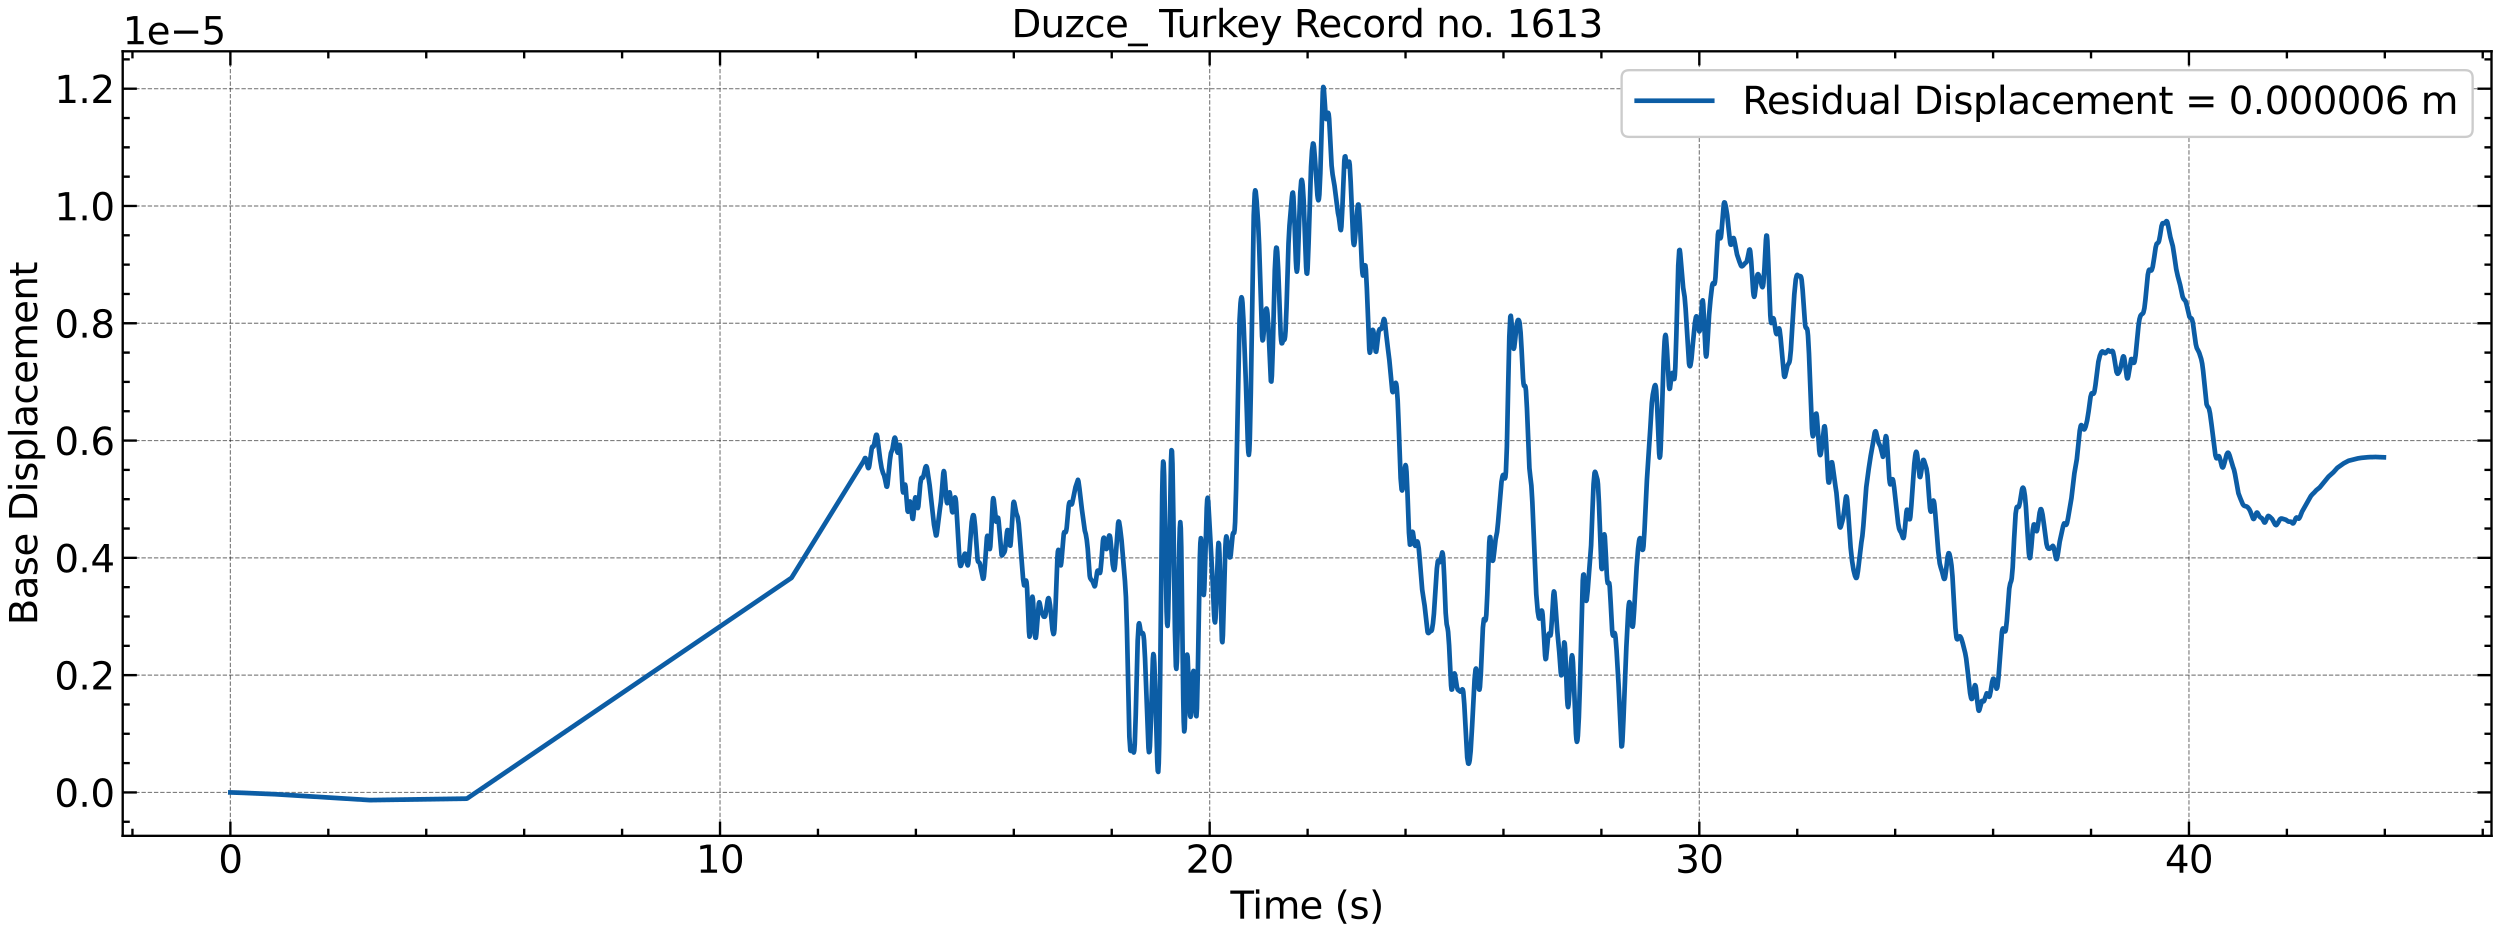 <?xml version="1.0" encoding="utf-8" standalone="no"?>
<!DOCTYPE svg PUBLIC "-//W3C//DTD SVG 1.1//EN"
  "http://www.w3.org/Graphics/SVG/1.1/DTD/svg11.dtd">
<svg xmlns:xlink="http://www.w3.org/1999/xlink" width="1060.03pt" height="396.467pt" viewBox="0 0 1060.03 396.467" xmlns="http://www.w3.org/2000/svg" version="1.1">
 <defs>
  <style type="text/css">*{stroke-linejoin: round; stroke-linecap: butt}</style>
 </defs>
 <g id="figure_1">
  <g id="patch_1">
   <path d="M 0 396.467 
L 1060.03 396.467 
L 1060.03 0 
L 0 0 
z
" style="fill: #ffffff"/>
  </g>
  <g id="axes_1">
   <g id="patch_2">
    <path d="M 52.03 354.397 
L 1056.43 354.397 
L 1056.43 21.758 
L 52.03 21.758 
z
" style="fill: #ffffff"/>
   </g>
   <g id="matplotlib.axis_1">
    <g id="xtick_1">
     <g id="line2d_1">
      <path d="M 97.685 354.397 
L 97.685 21.758 
" clip-path="url(#pa5c906f4ea)" style="fill: none; stroke-dasharray: 1.85,0.8; stroke-dashoffset: 0; stroke: #000000; stroke-opacity: 0.5; stroke-width: 0.5"/>
     </g>
     <g id="line2d_2">
      <defs>
       <path id="ma8a0178386" d="M 0 0 
L 0 -6 
" style="stroke: #000000"/>
      </defs>
      <g>
       <use xlink:href="#ma8a0178386" x="97.685" y="354.397" style="stroke: #000000"/>
      </g>
     </g>
     <g id="line2d_3">
      <defs>
       <path id="md1f28267fc" d="M 0 0 
L 0 6 
" style="stroke: #000000"/>
      </defs>
      <g>
       <use xlink:href="#md1f28267fc" x="97.685" y="21.758" style="stroke: #000000"/>
      </g>
     </g>
     <g id="text_1">
      <!-- 0 -->
      <g transform="translate(92.595 370.055) scale(0.16 -0.16)">
       <defs>
        <path id="DejaVuSans-30" d="M 2034 4250 
Q 1547 4250 1301 3770 
Q 1056 3291 1056 2328 
Q 1056 1369 1301 889 
Q 1547 409 2034 409 
Q 2525 409 2770 889 
Q 3016 1369 3016 2328 
Q 3016 3291 2770 3770 
Q 2525 4250 2034 4250 
z
M 2034 4750 
Q 2819 4750 3233 4129 
Q 3647 3509 3647 2328 
Q 3647 1150 3233 529 
Q 2819 -91 2034 -91 
Q 1250 -91 836 529 
Q 422 1150 422 2328 
Q 422 3509 836 4129 
Q 1250 4750 2034 4750 
z
" transform="scale(0.016)"/>
       </defs>
       <use xlink:href="#DejaVuSans-30"/>
      </g>
     </g>
    </g>
    <g id="xtick_2">
     <g id="line2d_4">
      <path d="M 305.3 354.397 
L 305.3 21.758 
" clip-path="url(#pa5c906f4ea)" style="fill: none; stroke-dasharray: 1.85,0.8; stroke-dashoffset: 0; stroke: #000000; stroke-opacity: 0.5; stroke-width: 0.5"/>
     </g>
     <g id="line2d_5">
      <g>
       <use xlink:href="#ma8a0178386" x="305.3" y="354.397" style="stroke: #000000"/>
      </g>
     </g>
     <g id="line2d_6">
      <g>
       <use xlink:href="#md1f28267fc" x="305.3" y="21.758" style="stroke: #000000"/>
      </g>
     </g>
     <g id="text_2">
      <!-- 10 -->
      <g transform="translate(295.12 370.055) scale(0.16 -0.16)">
       <defs>
        <path id="DejaVuSans-31" d="M 794 531 
L 1825 531 
L 1825 4091 
L 703 3866 
L 703 4441 
L 1819 4666 
L 2450 4666 
L 2450 531 
L 3481 531 
L 3481 0 
L 794 0 
L 794 531 
z
" transform="scale(0.016)"/>
       </defs>
       <use xlink:href="#DejaVuSans-31"/>
       <use xlink:href="#DejaVuSans-30" x="63.623"/>
      </g>
     </g>
    </g>
    <g id="xtick_3">
     <g id="line2d_7">
      <path d="M 512.915 354.397 
L 512.915 21.758 
" clip-path="url(#pa5c906f4ea)" style="fill: none; stroke-dasharray: 1.85,0.8; stroke-dashoffset: 0; stroke: #000000; stroke-opacity: 0.5; stroke-width: 0.5"/>
     </g>
     <g id="line2d_8">
      <g>
       <use xlink:href="#ma8a0178386" x="512.915" y="354.397" style="stroke: #000000"/>
      </g>
     </g>
     <g id="line2d_9">
      <g>
       <use xlink:href="#md1f28267fc" x="512.915" y="21.758" style="stroke: #000000"/>
      </g>
     </g>
     <g id="text_3">
      <!-- 20 -->
      <g transform="translate(502.735 370.055) scale(0.16 -0.16)">
       <defs>
        <path id="DejaVuSans-32" d="M 1228 531 
L 3431 531 
L 3431 0 
L 469 0 
L 469 531 
Q 828 903 1448 1529 
Q 2069 2156 2228 2338 
Q 2531 2678 2651 2914 
Q 2772 3150 2772 3378 
Q 2772 3750 2511 3984 
Q 2250 4219 1831 4219 
Q 1534 4219 1204 4116 
Q 875 4013 500 3803 
L 500 4441 
Q 881 4594 1212 4672 
Q 1544 4750 1819 4750 
Q 2544 4750 2975 4387 
Q 3406 4025 3406 3419 
Q 3406 3131 3298 2873 
Q 3191 2616 2906 2266 
Q 2828 2175 2409 1742 
Q 1991 1309 1228 531 
z
" transform="scale(0.016)"/>
       </defs>
       <use xlink:href="#DejaVuSans-32"/>
       <use xlink:href="#DejaVuSans-30" x="63.623"/>
      </g>
     </g>
    </g>
    <g id="xtick_4">
     <g id="line2d_10">
      <path d="M 720.53 354.397 
L 720.53 21.758 
" clip-path="url(#pa5c906f4ea)" style="fill: none; stroke-dasharray: 1.85,0.8; stroke-dashoffset: 0; stroke: #000000; stroke-opacity: 0.5; stroke-width: 0.5"/>
     </g>
     <g id="line2d_11">
      <g>
       <use xlink:href="#ma8a0178386" x="720.53" y="354.397" style="stroke: #000000"/>
      </g>
     </g>
     <g id="line2d_12">
      <g>
       <use xlink:href="#md1f28267fc" x="720.53" y="21.758" style="stroke: #000000"/>
      </g>
     </g>
     <g id="text_4">
      <!-- 30 -->
      <g transform="translate(710.35 370.055) scale(0.16 -0.16)">
       <defs>
        <path id="DejaVuSans-33" d="M 2597 2516 
Q 3050 2419 3304 2112 
Q 3559 1806 3559 1356 
Q 3559 666 3084 287 
Q 2609 -91 1734 -91 
Q 1441 -91 1130 -33 
Q 819 25 488 141 
L 488 750 
Q 750 597 1062 519 
Q 1375 441 1716 441 
Q 2309 441 2620 675 
Q 2931 909 2931 1356 
Q 2931 1769 2642 2001 
Q 2353 2234 1838 2234 
L 1294 2234 
L 1294 2753 
L 1863 2753 
Q 2328 2753 2575 2939 
Q 2822 3125 2822 3475 
Q 2822 3834 2567 4026 
Q 2313 4219 1838 4219 
Q 1578 4219 1281 4162 
Q 984 4106 628 3988 
L 628 4550 
Q 988 4650 1302 4700 
Q 1616 4750 1894 4750 
Q 2613 4750 3031 4423 
Q 3450 4097 3450 3541 
Q 3450 3153 3228 2886 
Q 3006 2619 2597 2516 
z
" transform="scale(0.016)"/>
       </defs>
       <use xlink:href="#DejaVuSans-33"/>
       <use xlink:href="#DejaVuSans-30" x="63.623"/>
      </g>
     </g>
    </g>
    <g id="xtick_5">
     <g id="line2d_13">
      <path d="M 928.145 354.397 
L 928.145 21.758 
" clip-path="url(#pa5c906f4ea)" style="fill: none; stroke-dasharray: 1.85,0.8; stroke-dashoffset: 0; stroke: #000000; stroke-opacity: 0.5; stroke-width: 0.5"/>
     </g>
     <g id="line2d_14">
      <g>
       <use xlink:href="#ma8a0178386" x="928.145" y="354.397" style="stroke: #000000"/>
      </g>
     </g>
     <g id="line2d_15">
      <g>
       <use xlink:href="#md1f28267fc" x="928.145" y="21.758" style="stroke: #000000"/>
      </g>
     </g>
     <g id="text_5">
      <!-- 40 -->
      <g transform="translate(917.965 370.055) scale(0.16 -0.16)">
       <defs>
        <path id="DejaVuSans-34" d="M 2419 4116 
L 825 1625 
L 2419 1625 
L 2419 4116 
z
M 2253 4666 
L 3047 4666 
L 3047 1625 
L 3713 1625 
L 3713 1100 
L 3047 1100 
L 3047 0 
L 2419 0 
L 2419 1100 
L 313 1100 
L 313 1709 
L 2253 4666 
z
" transform="scale(0.016)"/>
       </defs>
       <use xlink:href="#DejaVuSans-34"/>
       <use xlink:href="#DejaVuSans-30" x="63.623"/>
      </g>
     </g>
    </g>
    <g id="xtick_6">
     <g id="line2d_16">
      <defs>
       <path id="m87d2a73d75" d="M 0 0 
L 0 -3 
" style="stroke: #000000"/>
      </defs>
      <g>
       <use xlink:href="#m87d2a73d75" x="56.162" y="354.397" style="stroke: #000000"/>
      </g>
     </g>
     <g id="line2d_17">
      <defs>
       <path id="m2b005774b9" d="M 0 0 
L 0 3 
" style="stroke: #000000"/>
      </defs>
      <g>
       <use xlink:href="#m2b005774b9" x="56.162" y="21.758" style="stroke: #000000"/>
      </g>
     </g>
    </g>
    <g id="xtick_7">
     <g id="line2d_18">
      <g>
       <use xlink:href="#m87d2a73d75" x="139.208" y="354.397" style="stroke: #000000"/>
      </g>
     </g>
     <g id="line2d_19">
      <g>
       <use xlink:href="#m2b005774b9" x="139.208" y="21.758" style="stroke: #000000"/>
      </g>
     </g>
    </g>
    <g id="xtick_8">
     <g id="line2d_20">
      <g>
       <use xlink:href="#m87d2a73d75" x="180.731" y="354.397" style="stroke: #000000"/>
      </g>
     </g>
     <g id="line2d_21">
      <g>
       <use xlink:href="#m2b005774b9" x="180.731" y="21.758" style="stroke: #000000"/>
      </g>
     </g>
    </g>
    <g id="xtick_9">
     <g id="line2d_22">
      <g>
       <use xlink:href="#m87d2a73d75" x="222.254" y="354.397" style="stroke: #000000"/>
      </g>
     </g>
     <g id="line2d_23">
      <g>
       <use xlink:href="#m2b005774b9" x="222.254" y="21.758" style="stroke: #000000"/>
      </g>
     </g>
    </g>
    <g id="xtick_10">
     <g id="line2d_24">
      <g>
       <use xlink:href="#m87d2a73d75" x="263.777" y="354.397" style="stroke: #000000"/>
      </g>
     </g>
     <g id="line2d_25">
      <g>
       <use xlink:href="#m2b005774b9" x="263.777" y="21.758" style="stroke: #000000"/>
      </g>
     </g>
    </g>
    <g id="xtick_11">
     <g id="line2d_26">
      <g>
       <use xlink:href="#m87d2a73d75" x="346.823" y="354.397" style="stroke: #000000"/>
      </g>
     </g>
     <g id="line2d_27">
      <g>
       <use xlink:href="#m2b005774b9" x="346.823" y="21.758" style="stroke: #000000"/>
      </g>
     </g>
    </g>
    <g id="xtick_12">
     <g id="line2d_28">
      <g>
       <use xlink:href="#m87d2a73d75" x="388.346" y="354.397" style="stroke: #000000"/>
      </g>
     </g>
     <g id="line2d_29">
      <g>
       <use xlink:href="#m2b005774b9" x="388.346" y="21.758" style="stroke: #000000"/>
      </g>
     </g>
    </g>
    <g id="xtick_13">
     <g id="line2d_30">
      <g>
       <use xlink:href="#m87d2a73d75" x="429.869" y="354.397" style="stroke: #000000"/>
      </g>
     </g>
     <g id="line2d_31">
      <g>
       <use xlink:href="#m2b005774b9" x="429.869" y="21.758" style="stroke: #000000"/>
      </g>
     </g>
    </g>
    <g id="xtick_14">
     <g id="line2d_32">
      <g>
       <use xlink:href="#m87d2a73d75" x="471.392" y="354.397" style="stroke: #000000"/>
      </g>
     </g>
     <g id="line2d_33">
      <g>
       <use xlink:href="#m2b005774b9" x="471.392" y="21.758" style="stroke: #000000"/>
      </g>
     </g>
    </g>
    <g id="xtick_15">
     <g id="line2d_34">
      <g>
       <use xlink:href="#m87d2a73d75" x="554.438" y="354.397" style="stroke: #000000"/>
      </g>
     </g>
     <g id="line2d_35">
      <g>
       <use xlink:href="#m2b005774b9" x="554.438" y="21.758" style="stroke: #000000"/>
      </g>
     </g>
    </g>
    <g id="xtick_16">
     <g id="line2d_36">
      <g>
       <use xlink:href="#m87d2a73d75" x="595.961" y="354.397" style="stroke: #000000"/>
      </g>
     </g>
     <g id="line2d_37">
      <g>
       <use xlink:href="#m2b005774b9" x="595.961" y="21.758" style="stroke: #000000"/>
      </g>
     </g>
    </g>
    <g id="xtick_17">
     <g id="line2d_38">
      <g>
       <use xlink:href="#m87d2a73d75" x="637.484" y="354.397" style="stroke: #000000"/>
      </g>
     </g>
     <g id="line2d_39">
      <g>
       <use xlink:href="#m2b005774b9" x="637.484" y="21.758" style="stroke: #000000"/>
      </g>
     </g>
    </g>
    <g id="xtick_18">
     <g id="line2d_40">
      <g>
       <use xlink:href="#m87d2a73d75" x="679.007" y="354.397" style="stroke: #000000"/>
      </g>
     </g>
     <g id="line2d_41">
      <g>
       <use xlink:href="#m2b005774b9" x="679.007" y="21.758" style="stroke: #000000"/>
      </g>
     </g>
    </g>
    <g id="xtick_19">
     <g id="line2d_42">
      <g>
       <use xlink:href="#m87d2a73d75" x="762.053" y="354.397" style="stroke: #000000"/>
      </g>
     </g>
     <g id="line2d_43">
      <g>
       <use xlink:href="#m2b005774b9" x="762.053" y="21.758" style="stroke: #000000"/>
      </g>
     </g>
    </g>
    <g id="xtick_20">
     <g id="line2d_44">
      <g>
       <use xlink:href="#m87d2a73d75" x="803.576" y="354.397" style="stroke: #000000"/>
      </g>
     </g>
     <g id="line2d_45">
      <g>
       <use xlink:href="#m2b005774b9" x="803.576" y="21.758" style="stroke: #000000"/>
      </g>
     </g>
    </g>
    <g id="xtick_21">
     <g id="line2d_46">
      <g>
       <use xlink:href="#m87d2a73d75" x="845.099" y="354.397" style="stroke: #000000"/>
      </g>
     </g>
     <g id="line2d_47">
      <g>
       <use xlink:href="#m2b005774b9" x="845.099" y="21.758" style="stroke: #000000"/>
      </g>
     </g>
    </g>
    <g id="xtick_22">
     <g id="line2d_48">
      <g>
       <use xlink:href="#m87d2a73d75" x="886.622" y="354.397" style="stroke: #000000"/>
      </g>
     </g>
     <g id="line2d_49">
      <g>
       <use xlink:href="#m2b005774b9" x="886.622" y="21.758" style="stroke: #000000"/>
      </g>
     </g>
    </g>
    <g id="xtick_23">
     <g id="line2d_50">
      <g>
       <use xlink:href="#m87d2a73d75" x="969.668" y="354.397" style="stroke: #000000"/>
      </g>
     </g>
     <g id="line2d_51">
      <g>
       <use xlink:href="#m2b005774b9" x="969.668" y="21.758" style="stroke: #000000"/>
      </g>
     </g>
    </g>
    <g id="xtick_24">
     <g id="line2d_52">
      <g>
       <use xlink:href="#m87d2a73d75" x="1011.191" y="354.397" style="stroke: #000000"/>
      </g>
     </g>
     <g id="line2d_53">
      <g>
       <use xlink:href="#m2b005774b9" x="1011.191" y="21.758" style="stroke: #000000"/>
      </g>
     </g>
    </g>
    <g id="xtick_25">
     <g id="line2d_54">
      <g>
       <use xlink:href="#m87d2a73d75" x="1052.714" y="354.397" style="stroke: #000000"/>
      </g>
     </g>
     <g id="line2d_55">
      <g>
       <use xlink:href="#m2b005774b9" x="1052.714" y="21.758" style="stroke: #000000"/>
      </g>
     </g>
    </g>
    <g id="text_6">
     <!-- Time (s) -->
     <g transform="translate(521.704 389.54) scale(0.16 -0.16)">
      <defs>
       <path id="DejaVuSans-54" d="M -19 4666 
L 3928 4666 
L 3928 4134 
L 2272 4134 
L 2272 0 
L 1638 0 
L 1638 4134 
L -19 4134 
L -19 4666 
z
" transform="scale(0.016)"/>
       <path id="DejaVuSans-69" d="M 603 3500 
L 1178 3500 
L 1178 0 
L 603 0 
L 603 3500 
z
M 603 4863 
L 1178 4863 
L 1178 4134 
L 603 4134 
L 603 4863 
z
" transform="scale(0.016)"/>
       <path id="DejaVuSans-6d" d="M 3328 2828 
Q 3544 3216 3844 3400 
Q 4144 3584 4550 3584 
Q 5097 3584 5394 3201 
Q 5691 2819 5691 2113 
L 5691 0 
L 5113 0 
L 5113 2094 
Q 5113 2597 4934 2840 
Q 4756 3084 4391 3084 
Q 3944 3084 3684 2787 
Q 3425 2491 3425 1978 
L 3425 0 
L 2847 0 
L 2847 2094 
Q 2847 2600 2669 2842 
Q 2491 3084 2119 3084 
Q 1678 3084 1418 2786 
Q 1159 2488 1159 1978 
L 1159 0 
L 581 0 
L 581 3500 
L 1159 3500 
L 1159 2956 
Q 1356 3278 1631 3431 
Q 1906 3584 2284 3584 
Q 2666 3584 2933 3390 
Q 3200 3197 3328 2828 
z
" transform="scale(0.016)"/>
       <path id="DejaVuSans-65" d="M 3597 1894 
L 3597 1613 
L 953 1613 
Q 991 1019 1311 708 
Q 1631 397 2203 397 
Q 2534 397 2845 478 
Q 3156 559 3463 722 
L 3463 178 
Q 3153 47 2828 -22 
Q 2503 -91 2169 -91 
Q 1331 -91 842 396 
Q 353 884 353 1716 
Q 353 2575 817 3079 
Q 1281 3584 2069 3584 
Q 2775 3584 3186 3129 
Q 3597 2675 3597 1894 
z
M 3022 2063 
Q 3016 2534 2758 2815 
Q 2500 3097 2075 3097 
Q 1594 3097 1305 2825 
Q 1016 2553 972 2059 
L 3022 2063 
z
" transform="scale(0.016)"/>
       <path id="DejaVuSans-20" transform="scale(0.016)"/>
       <path id="DejaVuSans-28" d="M 1984 4856 
Q 1566 4138 1362 3434 
Q 1159 2731 1159 2009 
Q 1159 1288 1364 580 
Q 1569 -128 1984 -844 
L 1484 -844 
Q 1016 -109 783 600 
Q 550 1309 550 2009 
Q 550 2706 781 3412 
Q 1013 4119 1484 4856 
L 1984 4856 
z
" transform="scale(0.016)"/>
       <path id="DejaVuSans-73" d="M 2834 3397 
L 2834 2853 
Q 2591 2978 2328 3040 
Q 2066 3103 1784 3103 
Q 1356 3103 1142 2972 
Q 928 2841 928 2578 
Q 928 2378 1081 2264 
Q 1234 2150 1697 2047 
L 1894 2003 
Q 2506 1872 2764 1633 
Q 3022 1394 3022 966 
Q 3022 478 2636 193 
Q 2250 -91 1575 -91 
Q 1294 -91 989 -36 
Q 684 19 347 128 
L 347 722 
Q 666 556 975 473 
Q 1284 391 1588 391 
Q 1994 391 2212 530 
Q 2431 669 2431 922 
Q 2431 1156 2273 1281 
Q 2116 1406 1581 1522 
L 1381 1569 
Q 847 1681 609 1914 
Q 372 2147 372 2553 
Q 372 3047 722 3315 
Q 1072 3584 1716 3584 
Q 2034 3584 2315 3537 
Q 2597 3491 2834 3397 
z
" transform="scale(0.016)"/>
       <path id="DejaVuSans-29" d="M 513 4856 
L 1013 4856 
Q 1481 4119 1714 3412 
Q 1947 2706 1947 2009 
Q 1947 1309 1714 600 
Q 1481 -109 1013 -844 
L 513 -844 
Q 928 -128 1133 580 
Q 1338 1288 1338 2009 
Q 1338 2731 1133 3434 
Q 928 4138 513 4856 
z
" transform="scale(0.016)"/>
      </defs>
      <use xlink:href="#DejaVuSans-54"/>
      <use xlink:href="#DejaVuSans-69" x="57.959"/>
      <use xlink:href="#DejaVuSans-6d" x="85.742"/>
      <use xlink:href="#DejaVuSans-65" x="183.154"/>
      <use xlink:href="#DejaVuSans-20" x="244.678"/>
      <use xlink:href="#DejaVuSans-28" x="276.465"/>
      <use xlink:href="#DejaVuSans-73" x="315.479"/>
      <use xlink:href="#DejaVuSans-29" x="367.578"/>
     </g>
    </g>
   </g>
   <g id="matplotlib.axis_2">
    <g id="ytick_1">
     <g id="line2d_56">
      <path d="M 52.03 335.999 
L 1056.43 335.999 
" clip-path="url(#pa5c906f4ea)" style="fill: none; stroke-dasharray: 1.85,0.8; stroke-dashoffset: 0; stroke: #000000; stroke-opacity: 0.5; stroke-width: 0.5"/>
     </g>
     <g id="line2d_57">
      <defs>
       <path id="mdeb4d5c73d" d="M 0 0 
L 6 0 
" style="stroke: #000000"/>
      </defs>
      <g>
       <use xlink:href="#mdeb4d5c73d" x="52.03" y="335.999" style="stroke: #000000"/>
      </g>
     </g>
     <g id="line2d_58">
      <defs>
       <path id="mc0516c4f4a" d="M 0 0 
L -6 0 
" style="stroke: #000000"/>
      </defs>
      <g>
       <use xlink:href="#mc0516c4f4a" x="1056.43" y="335.999" style="stroke: #000000"/>
      </g>
     </g>
     <g id="text_7">
      <!-- 0.0 -->
      <g transform="translate(23.085 342.078) scale(0.16 -0.16)">
       <defs>
        <path id="DejaVuSans-2e" d="M 684 794 
L 1344 794 
L 1344 0 
L 684 0 
L 684 794 
z
" transform="scale(0.016)"/>
       </defs>
       <use xlink:href="#DejaVuSans-30"/>
       <use xlink:href="#DejaVuSans-2e" x="63.623"/>
       <use xlink:href="#DejaVuSans-30" x="95.41"/>
      </g>
     </g>
    </g>
    <g id="ytick_2">
     <g id="line2d_59">
      <path d="M 52.03 286.268 
L 1056.43 286.268 
" clip-path="url(#pa5c906f4ea)" style="fill: none; stroke-dasharray: 1.85,0.8; stroke-dashoffset: 0; stroke: #000000; stroke-opacity: 0.5; stroke-width: 0.5"/>
     </g>
     <g id="line2d_60">
      <g>
       <use xlink:href="#mdeb4d5c73d" x="52.03" y="286.268" style="stroke: #000000"/>
      </g>
     </g>
     <g id="line2d_61">
      <g>
       <use xlink:href="#mc0516c4f4a" x="1056.43" y="286.268" style="stroke: #000000"/>
      </g>
     </g>
     <g id="text_8">
      <!-- 0.2 -->
      <g transform="translate(23.085 292.346) scale(0.16 -0.16)">
       <use xlink:href="#DejaVuSans-30"/>
       <use xlink:href="#DejaVuSans-2e" x="63.623"/>
       <use xlink:href="#DejaVuSans-32" x="95.41"/>
      </g>
     </g>
    </g>
    <g id="ytick_3">
     <g id="line2d_62">
      <path d="M 52.03 236.536 
L 1056.43 236.536 
" clip-path="url(#pa5c906f4ea)" style="fill: none; stroke-dasharray: 1.85,0.8; stroke-dashoffset: 0; stroke: #000000; stroke-opacity: 0.5; stroke-width: 0.5"/>
     </g>
     <g id="line2d_63">
      <g>
       <use xlink:href="#mdeb4d5c73d" x="52.03" y="236.536" style="stroke: #000000"/>
      </g>
     </g>
     <g id="line2d_64">
      <g>
       <use xlink:href="#mc0516c4f4a" x="1056.43" y="236.536" style="stroke: #000000"/>
      </g>
     </g>
     <g id="text_9">
      <!-- 0.4 -->
      <g transform="translate(23.085 242.615) scale(0.16 -0.16)">
       <use xlink:href="#DejaVuSans-30"/>
       <use xlink:href="#DejaVuSans-2e" x="63.623"/>
       <use xlink:href="#DejaVuSans-34" x="95.41"/>
      </g>
     </g>
    </g>
    <g id="ytick_4">
     <g id="line2d_65">
      <path d="M 52.03 186.804 
L 1056.43 186.804 
" clip-path="url(#pa5c906f4ea)" style="fill: none; stroke-dasharray: 1.85,0.8; stroke-dashoffset: 0; stroke: #000000; stroke-opacity: 0.5; stroke-width: 0.5"/>
     </g>
     <g id="line2d_66">
      <g>
       <use xlink:href="#mdeb4d5c73d" x="52.03" y="186.804" style="stroke: #000000"/>
      </g>
     </g>
     <g id="line2d_67">
      <g>
       <use xlink:href="#mc0516c4f4a" x="1056.43" y="186.804" style="stroke: #000000"/>
      </g>
     </g>
     <g id="text_10">
      <!-- 0.6 -->
      <g transform="translate(23.085 192.883) scale(0.16 -0.16)">
       <defs>
        <path id="DejaVuSans-36" d="M 2113 2584 
Q 1688 2584 1439 2293 
Q 1191 2003 1191 1497 
Q 1191 994 1439 701 
Q 1688 409 2113 409 
Q 2538 409 2786 701 
Q 3034 994 3034 1497 
Q 3034 2003 2786 2293 
Q 2538 2584 2113 2584 
z
M 3366 4563 
L 3366 3988 
Q 3128 4100 2886 4159 
Q 2644 4219 2406 4219 
Q 1781 4219 1451 3797 
Q 1122 3375 1075 2522 
Q 1259 2794 1537 2939 
Q 1816 3084 2150 3084 
Q 2853 3084 3261 2657 
Q 3669 2231 3669 1497 
Q 3669 778 3244 343 
Q 2819 -91 2113 -91 
Q 1303 -91 875 529 
Q 447 1150 447 2328 
Q 447 3434 972 4092 
Q 1497 4750 2381 4750 
Q 2619 4750 2861 4703 
Q 3103 4656 3366 4563 
z
" transform="scale(0.016)"/>
       </defs>
       <use xlink:href="#DejaVuSans-30"/>
       <use xlink:href="#DejaVuSans-2e" x="63.623"/>
       <use xlink:href="#DejaVuSans-36" x="95.41"/>
      </g>
     </g>
    </g>
    <g id="ytick_5">
     <g id="line2d_68">
      <path d="M 52.03 137.072 
L 1056.43 137.072 
" clip-path="url(#pa5c906f4ea)" style="fill: none; stroke-dasharray: 1.85,0.8; stroke-dashoffset: 0; stroke: #000000; stroke-opacity: 0.5; stroke-width: 0.5"/>
     </g>
     <g id="line2d_69">
      <g>
       <use xlink:href="#mdeb4d5c73d" x="52.03" y="137.072" style="stroke: #000000"/>
      </g>
     </g>
     <g id="line2d_70">
      <g>
       <use xlink:href="#mc0516c4f4a" x="1056.43" y="137.072" style="stroke: #000000"/>
      </g>
     </g>
     <g id="text_11">
      <!-- 0.8 -->
      <g transform="translate(23.085 143.151) scale(0.16 -0.16)">
       <defs>
        <path id="DejaVuSans-38" d="M 2034 2216 
Q 1584 2216 1326 1975 
Q 1069 1734 1069 1313 
Q 1069 891 1326 650 
Q 1584 409 2034 409 
Q 2484 409 2743 651 
Q 3003 894 3003 1313 
Q 3003 1734 2745 1975 
Q 2488 2216 2034 2216 
z
M 1403 2484 
Q 997 2584 770 2862 
Q 544 3141 544 3541 
Q 544 4100 942 4425 
Q 1341 4750 2034 4750 
Q 2731 4750 3128 4425 
Q 3525 4100 3525 3541 
Q 3525 3141 3298 2862 
Q 3072 2584 2669 2484 
Q 3125 2378 3379 2068 
Q 3634 1759 3634 1313 
Q 3634 634 3220 271 
Q 2806 -91 2034 -91 
Q 1263 -91 848 271 
Q 434 634 434 1313 
Q 434 1759 690 2068 
Q 947 2378 1403 2484 
z
M 1172 3481 
Q 1172 3119 1398 2916 
Q 1625 2713 2034 2713 
Q 2441 2713 2670 2916 
Q 2900 3119 2900 3481 
Q 2900 3844 2670 4047 
Q 2441 4250 2034 4250 
Q 1625 4250 1398 4047 
Q 1172 3844 1172 3481 
z
" transform="scale(0.016)"/>
       </defs>
       <use xlink:href="#DejaVuSans-30"/>
       <use xlink:href="#DejaVuSans-2e" x="63.623"/>
       <use xlink:href="#DejaVuSans-38" x="95.41"/>
      </g>
     </g>
    </g>
    <g id="ytick_6">
     <g id="line2d_71">
      <path d="M 52.03 87.34 
L 1056.43 87.34 
" clip-path="url(#pa5c906f4ea)" style="fill: none; stroke-dasharray: 1.85,0.8; stroke-dashoffset: 0; stroke: #000000; stroke-opacity: 0.5; stroke-width: 0.5"/>
     </g>
     <g id="line2d_72">
      <g>
       <use xlink:href="#mdeb4d5c73d" x="52.03" y="87.34" style="stroke: #000000"/>
      </g>
     </g>
     <g id="line2d_73">
      <g>
       <use xlink:href="#mc0516c4f4a" x="1056.43" y="87.34" style="stroke: #000000"/>
      </g>
     </g>
     <g id="text_12">
      <!-- 1.0 -->
      <g transform="translate(23.085 93.419) scale(0.16 -0.16)">
       <use xlink:href="#DejaVuSans-31"/>
       <use xlink:href="#DejaVuSans-2e" x="63.623"/>
       <use xlink:href="#DejaVuSans-30" x="95.41"/>
      </g>
     </g>
    </g>
    <g id="ytick_7">
     <g id="line2d_74">
      <path d="M 52.03 37.608 
L 1056.43 37.608 
" clip-path="url(#pa5c906f4ea)" style="fill: none; stroke-dasharray: 1.85,0.8; stroke-dashoffset: 0; stroke: #000000; stroke-opacity: 0.5; stroke-width: 0.5"/>
     </g>
     <g id="line2d_75">
      <g>
       <use xlink:href="#mdeb4d5c73d" x="52.03" y="37.608" style="stroke: #000000"/>
      </g>
     </g>
     <g id="line2d_76">
      <g>
       <use xlink:href="#mc0516c4f4a" x="1056.43" y="37.608" style="stroke: #000000"/>
      </g>
     </g>
     <g id="text_13">
      <!-- 1.2 -->
      <g transform="translate(23.085 43.687) scale(0.16 -0.16)">
       <use xlink:href="#DejaVuSans-31"/>
       <use xlink:href="#DejaVuSans-2e" x="63.623"/>
       <use xlink:href="#DejaVuSans-32" x="95.41"/>
      </g>
     </g>
    </g>
    <g id="ytick_8">
     <g id="line2d_77">
      <defs>
       <path id="m8a99ee69d2" d="M 0 0 
L 3 0 
" style="stroke: #000000"/>
      </defs>
      <g>
       <use xlink:href="#m8a99ee69d2" x="52.03" y="348.432" style="stroke: #000000"/>
      </g>
     </g>
     <g id="line2d_78">
      <defs>
       <path id="ma56d1195a4" d="M 0 0 
L -3 0 
" style="stroke: #000000"/>
      </defs>
      <g>
       <use xlink:href="#ma56d1195a4" x="1056.43" y="348.432" style="stroke: #000000"/>
      </g>
     </g>
    </g>
    <g id="ytick_9">
     <g id="line2d_79">
      <g>
       <use xlink:href="#m8a99ee69d2" x="52.03" y="323.567" style="stroke: #000000"/>
      </g>
     </g>
     <g id="line2d_80">
      <g>
       <use xlink:href="#ma56d1195a4" x="1056.43" y="323.567" style="stroke: #000000"/>
      </g>
     </g>
    </g>
    <g id="ytick_10">
     <g id="line2d_81">
      <g>
       <use xlink:href="#m8a99ee69d2" x="52.03" y="311.134" style="stroke: #000000"/>
      </g>
     </g>
     <g id="line2d_82">
      <g>
       <use xlink:href="#ma56d1195a4" x="1056.43" y="311.134" style="stroke: #000000"/>
      </g>
     </g>
    </g>
    <g id="ytick_11">
     <g id="line2d_83">
      <g>
       <use xlink:href="#m8a99ee69d2" x="52.03" y="298.701" style="stroke: #000000"/>
      </g>
     </g>
     <g id="line2d_84">
      <g>
       <use xlink:href="#ma56d1195a4" x="1056.43" y="298.701" style="stroke: #000000"/>
      </g>
     </g>
    </g>
    <g id="ytick_12">
     <g id="line2d_85">
      <g>
       <use xlink:href="#m8a99ee69d2" x="52.03" y="273.835" style="stroke: #000000"/>
      </g>
     </g>
     <g id="line2d_86">
      <g>
       <use xlink:href="#ma56d1195a4" x="1056.43" y="273.835" style="stroke: #000000"/>
      </g>
     </g>
    </g>
    <g id="ytick_13">
     <g id="line2d_87">
      <g>
       <use xlink:href="#m8a99ee69d2" x="52.03" y="261.402" style="stroke: #000000"/>
      </g>
     </g>
     <g id="line2d_88">
      <g>
       <use xlink:href="#ma56d1195a4" x="1056.43" y="261.402" style="stroke: #000000"/>
      </g>
     </g>
    </g>
    <g id="ytick_14">
     <g id="line2d_89">
      <g>
       <use xlink:href="#m8a99ee69d2" x="52.03" y="248.969" style="stroke: #000000"/>
      </g>
     </g>
     <g id="line2d_90">
      <g>
       <use xlink:href="#ma56d1195a4" x="1056.43" y="248.969" style="stroke: #000000"/>
      </g>
     </g>
    </g>
    <g id="ytick_15">
     <g id="line2d_91">
      <g>
       <use xlink:href="#m8a99ee69d2" x="52.03" y="224.103" style="stroke: #000000"/>
      </g>
     </g>
     <g id="line2d_92">
      <g>
       <use xlink:href="#ma56d1195a4" x="1056.43" y="224.103" style="stroke: #000000"/>
      </g>
     </g>
    </g>
    <g id="ytick_16">
     <g id="line2d_93">
      <g>
       <use xlink:href="#m8a99ee69d2" x="52.03" y="211.67" style="stroke: #000000"/>
      </g>
     </g>
     <g id="line2d_94">
      <g>
       <use xlink:href="#ma56d1195a4" x="1056.43" y="211.67" style="stroke: #000000"/>
      </g>
     </g>
    </g>
    <g id="ytick_17">
     <g id="line2d_95">
      <g>
       <use xlink:href="#m8a99ee69d2" x="52.03" y="199.237" style="stroke: #000000"/>
      </g>
     </g>
     <g id="line2d_96">
      <g>
       <use xlink:href="#ma56d1195a4" x="1056.43" y="199.237" style="stroke: #000000"/>
      </g>
     </g>
    </g>
    <g id="ytick_18">
     <g id="line2d_97">
      <g>
       <use xlink:href="#m8a99ee69d2" x="52.03" y="174.371" style="stroke: #000000"/>
      </g>
     </g>
     <g id="line2d_98">
      <g>
       <use xlink:href="#ma56d1195a4" x="1056.43" y="174.371" style="stroke: #000000"/>
      </g>
     </g>
    </g>
    <g id="ytick_19">
     <g id="line2d_99">
      <g>
       <use xlink:href="#m8a99ee69d2" x="52.03" y="161.938" style="stroke: #000000"/>
      </g>
     </g>
     <g id="line2d_100">
      <g>
       <use xlink:href="#ma56d1195a4" x="1056.43" y="161.938" style="stroke: #000000"/>
      </g>
     </g>
    </g>
    <g id="ytick_20">
     <g id="line2d_101">
      <g>
       <use xlink:href="#m8a99ee69d2" x="52.03" y="149.505" style="stroke: #000000"/>
      </g>
     </g>
     <g id="line2d_102">
      <g>
       <use xlink:href="#ma56d1195a4" x="1056.43" y="149.505" style="stroke: #000000"/>
      </g>
     </g>
    </g>
    <g id="ytick_21">
     <g id="line2d_103">
      <g>
       <use xlink:href="#m8a99ee69d2" x="52.03" y="124.639" style="stroke: #000000"/>
      </g>
     </g>
     <g id="line2d_104">
      <g>
       <use xlink:href="#ma56d1195a4" x="1056.43" y="124.639" style="stroke: #000000"/>
      </g>
     </g>
    </g>
    <g id="ytick_22">
     <g id="line2d_105">
      <g>
       <use xlink:href="#m8a99ee69d2" x="52.03" y="112.206" style="stroke: #000000"/>
      </g>
     </g>
     <g id="line2d_106">
      <g>
       <use xlink:href="#ma56d1195a4" x="1056.43" y="112.206" style="stroke: #000000"/>
      </g>
     </g>
    </g>
    <g id="ytick_23">
     <g id="line2d_107">
      <g>
       <use xlink:href="#m8a99ee69d2" x="52.03" y="99.773" style="stroke: #000000"/>
      </g>
     </g>
     <g id="line2d_108">
      <g>
       <use xlink:href="#ma56d1195a4" x="1056.43" y="99.773" style="stroke: #000000"/>
      </g>
     </g>
    </g>
    <g id="ytick_24">
     <g id="line2d_109">
      <g>
       <use xlink:href="#m8a99ee69d2" x="52.03" y="74.907" style="stroke: #000000"/>
      </g>
     </g>
     <g id="line2d_110">
      <g>
       <use xlink:href="#ma56d1195a4" x="1056.43" y="74.907" style="stroke: #000000"/>
      </g>
     </g>
    </g>
    <g id="ytick_25">
     <g id="line2d_111">
      <g>
       <use xlink:href="#m8a99ee69d2" x="52.03" y="62.474" style="stroke: #000000"/>
      </g>
     </g>
     <g id="line2d_112">
      <g>
       <use xlink:href="#ma56d1195a4" x="1056.43" y="62.474" style="stroke: #000000"/>
      </g>
     </g>
    </g>
    <g id="ytick_26">
     <g id="line2d_113">
      <g>
       <use xlink:href="#m8a99ee69d2" x="52.03" y="50.041" style="stroke: #000000"/>
      </g>
     </g>
     <g id="line2d_114">
      <g>
       <use xlink:href="#ma56d1195a4" x="1056.43" y="50.041" style="stroke: #000000"/>
      </g>
     </g>
    </g>
    <g id="ytick_27">
     <g id="line2d_115">
      <g>
       <use xlink:href="#m8a99ee69d2" x="52.03" y="25.176" style="stroke: #000000"/>
      </g>
     </g>
     <g id="line2d_116">
      <g>
       <use xlink:href="#ma56d1195a4" x="1056.43" y="25.176" style="stroke: #000000"/>
      </g>
     </g>
    </g>
    <g id="text_14">
     <!-- Base Displacement -->
     <g transform="translate(15.758 265.098) rotate(-90) scale(0.16 -0.16)">
      <defs>
       <path id="DejaVuSans-42" d="M 1259 2228 
L 1259 519 
L 2272 519 
Q 2781 519 3026 730 
Q 3272 941 3272 1375 
Q 3272 1813 3026 2020 
Q 2781 2228 2272 2228 
L 1259 2228 
z
M 1259 4147 
L 1259 2741 
L 2194 2741 
Q 2656 2741 2882 2914 
Q 3109 3088 3109 3444 
Q 3109 3797 2882 3972 
Q 2656 4147 2194 4147 
L 1259 4147 
z
M 628 4666 
L 2241 4666 
Q 2963 4666 3353 4366 
Q 3744 4066 3744 3513 
Q 3744 3084 3544 2831 
Q 3344 2578 2956 2516 
Q 3422 2416 3680 2098 
Q 3938 1781 3938 1306 
Q 3938 681 3513 340 
Q 3088 0 2303 0 
L 628 0 
L 628 4666 
z
" transform="scale(0.016)"/>
       <path id="DejaVuSans-61" d="M 2194 1759 
Q 1497 1759 1228 1600 
Q 959 1441 959 1056 
Q 959 750 1161 570 
Q 1363 391 1709 391 
Q 2188 391 2477 730 
Q 2766 1069 2766 1631 
L 2766 1759 
L 2194 1759 
z
M 3341 1997 
L 3341 0 
L 2766 0 
L 2766 531 
Q 2569 213 2275 61 
Q 1981 -91 1556 -91 
Q 1019 -91 701 211 
Q 384 513 384 1019 
Q 384 1609 779 1909 
Q 1175 2209 1959 2209 
L 2766 2209 
L 2766 2266 
Q 2766 2663 2505 2880 
Q 2244 3097 1772 3097 
Q 1472 3097 1187 3025 
Q 903 2953 641 2809 
L 641 3341 
Q 956 3463 1253 3523 
Q 1550 3584 1831 3584 
Q 2591 3584 2966 3190 
Q 3341 2797 3341 1997 
z
" transform="scale(0.016)"/>
       <path id="DejaVuSans-44" d="M 1259 4147 
L 1259 519 
L 2022 519 
Q 2988 519 3436 956 
Q 3884 1394 3884 2338 
Q 3884 3275 3436 3711 
Q 2988 4147 2022 4147 
L 1259 4147 
z
M 628 4666 
L 1925 4666 
Q 3281 4666 3915 4102 
Q 4550 3538 4550 2338 
Q 4550 1131 3912 565 
Q 3275 0 1925 0 
L 628 0 
L 628 4666 
z
" transform="scale(0.016)"/>
       <path id="DejaVuSans-70" d="M 1159 525 
L 1159 -1331 
L 581 -1331 
L 581 3500 
L 1159 3500 
L 1159 2969 
Q 1341 3281 1617 3432 
Q 1894 3584 2278 3584 
Q 2916 3584 3314 3078 
Q 3713 2572 3713 1747 
Q 3713 922 3314 415 
Q 2916 -91 2278 -91 
Q 1894 -91 1617 61 
Q 1341 213 1159 525 
z
M 3116 1747 
Q 3116 2381 2855 2742 
Q 2594 3103 2138 3103 
Q 1681 3103 1420 2742 
Q 1159 2381 1159 1747 
Q 1159 1113 1420 752 
Q 1681 391 2138 391 
Q 2594 391 2855 752 
Q 3116 1113 3116 1747 
z
" transform="scale(0.016)"/>
       <path id="DejaVuSans-6c" d="M 603 4863 
L 1178 4863 
L 1178 0 
L 603 0 
L 603 4863 
z
" transform="scale(0.016)"/>
       <path id="DejaVuSans-63" d="M 3122 3366 
L 3122 2828 
Q 2878 2963 2633 3030 
Q 2388 3097 2138 3097 
Q 1578 3097 1268 2742 
Q 959 2388 959 1747 
Q 959 1106 1268 751 
Q 1578 397 2138 397 
Q 2388 397 2633 464 
Q 2878 531 3122 666 
L 3122 134 
Q 2881 22 2623 -34 
Q 2366 -91 2075 -91 
Q 1284 -91 818 406 
Q 353 903 353 1747 
Q 353 2603 823 3093 
Q 1294 3584 2113 3584 
Q 2378 3584 2631 3529 
Q 2884 3475 3122 3366 
z
" transform="scale(0.016)"/>
       <path id="DejaVuSans-6e" d="M 3513 2113 
L 3513 0 
L 2938 0 
L 2938 2094 
Q 2938 2591 2744 2837 
Q 2550 3084 2163 3084 
Q 1697 3084 1428 2787 
Q 1159 2491 1159 1978 
L 1159 0 
L 581 0 
L 581 3500 
L 1159 3500 
L 1159 2956 
Q 1366 3272 1645 3428 
Q 1925 3584 2291 3584 
Q 2894 3584 3203 3211 
Q 3513 2838 3513 2113 
z
" transform="scale(0.016)"/>
       <path id="DejaVuSans-74" d="M 1172 4494 
L 1172 3500 
L 2356 3500 
L 2356 3053 
L 1172 3053 
L 1172 1153 
Q 1172 725 1289 603 
Q 1406 481 1766 481 
L 2356 481 
L 2356 0 
L 1766 0 
Q 1100 0 847 248 
Q 594 497 594 1153 
L 594 3053 
L 172 3053 
L 172 3500 
L 594 3500 
L 594 4494 
L 1172 4494 
z
" transform="scale(0.016)"/>
      </defs>
      <use xlink:href="#DejaVuSans-42"/>
      <use xlink:href="#DejaVuSans-61" x="68.604"/>
      <use xlink:href="#DejaVuSans-73" x="129.883"/>
      <use xlink:href="#DejaVuSans-65" x="181.982"/>
      <use xlink:href="#DejaVuSans-20" x="243.506"/>
      <use xlink:href="#DejaVuSans-44" x="275.293"/>
      <use xlink:href="#DejaVuSans-69" x="352.295"/>
      <use xlink:href="#DejaVuSans-73" x="380.078"/>
      <use xlink:href="#DejaVuSans-70" x="432.178"/>
      <use xlink:href="#DejaVuSans-6c" x="495.654"/>
      <use xlink:href="#DejaVuSans-61" x="523.438"/>
      <use xlink:href="#DejaVuSans-63" x="584.717"/>
      <use xlink:href="#DejaVuSans-65" x="639.697"/>
      <use xlink:href="#DejaVuSans-6d" x="701.221"/>
      <use xlink:href="#DejaVuSans-65" x="798.633"/>
      <use xlink:href="#DejaVuSans-6e" x="860.156"/>
      <use xlink:href="#DejaVuSans-74" x="923.535"/>
     </g>
    </g>
    <g id="text_15">
     <!-- 1e−5 -->
     <g transform="translate(52.03 18.758) scale(0.16 -0.16)">
      <defs>
       <path id="DejaVuSans-2212" d="M 678 2272 
L 4684 2272 
L 4684 1741 
L 678 1741 
L 678 2272 
z
" transform="scale(0.016)"/>
       <path id="DejaVuSans-35" d="M 691 4666 
L 3169 4666 
L 3169 4134 
L 1269 4134 
L 1269 2991 
Q 1406 3038 1543 3061 
Q 1681 3084 1819 3084 
Q 2600 3084 3056 2656 
Q 3513 2228 3513 1497 
Q 3513 744 3044 326 
Q 2575 -91 1722 -91 
Q 1428 -91 1123 -41 
Q 819 9 494 109 
L 494 744 
Q 775 591 1075 516 
Q 1375 441 1709 441 
Q 2250 441 2565 725 
Q 2881 1009 2881 1497 
Q 2881 1984 2565 2268 
Q 2250 2553 1709 2553 
Q 1456 2553 1204 2497 
Q 953 2441 691 2322 
L 691 4666 
z
" transform="scale(0.016)"/>
      </defs>
      <use xlink:href="#DejaVuSans-31"/>
      <use xlink:href="#DejaVuSans-65" x="63.623"/>
      <use xlink:href="#DejaVuSans-2212" x="125.146"/>
      <use xlink:href="#DejaVuSans-35" x="208.936"/>
     </g>
    </g>
   </g>
   <g id="line2d_117">
    <path d="M 97.685 335.999 
L 103.083 336.181 
L 116.578 336.756 
L 156.855 339.258 
L 197.963 338.626 
L 201.907 335.951 
L 335.611 245.007 
L 366.131 195.596 
L 366.754 194.244 
L 366.961 194.223 
L 367.169 194.636 
L 367.584 196.432 
L 367.999 198.19 
L 368.207 198.502 
L 368.415 198.251 
L 368.622 197.309 
L 369.66 189.897 
L 369.868 189.385 
L 370.075 189.327 
L 370.283 189.428 
L 370.491 189.184 
L 370.906 187.188 
L 371.321 184.94 
L 371.529 184.361 
L 371.736 184.356 
L 371.944 184.971 
L 372.359 188.058 
L 373.19 194.733 
L 373.813 198.506 
L 374.435 200.646 
L 374.851 201.528 
L 375.266 203.232 
L 375.889 206.281 
L 376.096 206.371 
L 376.304 205.498 
L 376.719 201.287 
L 377.342 195.023 
L 377.757 192.135 
L 378.172 191.069 
L 378.38 190.561 
L 378.795 188.179 
L 379.211 185.865 
L 379.418 185.541 
L 379.626 185.885 
L 379.833 186.885 
L 380.456 191.579 
L 380.664 191.955 
L 380.871 191.276 
L 381.287 188.712 
L 381.494 188.616 
L 381.702 190.051 
L 382.117 197.02 
L 382.74 207.87 
L 382.948 208.809 
L 383.155 208.254 
L 383.57 205.668 
L 383.778 205.476 
L 383.986 206.406 
L 384.401 211.716 
L 384.816 216.613 
L 385.024 216.984 
L 385.231 216.025 
L 385.647 213.195 
L 385.854 212.622 
L 386.062 213.016 
L 386.477 216.46 
L 386.892 219.898 
L 387.1 220.038 
L 387.308 218.595 
L 387.93 211.664 
L 388.138 210.882 
L 388.346 211.237 
L 389.176 215.434 
L 389.384 214.738 
L 389.799 210.131 
L 390.214 205.168 
L 390.629 202.799 
L 390.837 202.52 
L 391.252 202.618 
L 391.46 202.293 
L 391.875 200.476 
L 392.29 198.492 
L 392.498 197.894 
L 392.706 197.673 
L 392.913 197.867 
L 393.121 198.688 
L 394.159 205.681 
L 396.027 222.537 
L 396.858 227.056 
L 397.065 226.991 
L 397.273 225.89 
L 398.519 215.867 
L 398.934 212.88 
L 399.349 208.315 
L 399.972 200.67 
L 400.18 199.747 
L 400.387 200.259 
L 400.802 205.055 
L 401.218 211.049 
L 401.425 212.808 
L 401.633 213.355 
L 401.841 213.051 
L 402.256 210.279 
L 402.463 208.955 
L 402.671 208.75 
L 402.879 209.868 
L 403.709 216.97 
L 403.917 217.242 
L 404.124 216.465 
L 404.747 211.459 
L 404.955 210.893 
L 405.162 211.329 
L 405.37 212.98 
L 405.785 219.555 
L 406.823 237.36 
L 407.031 239.186 
L 407.239 239.958 
L 407.446 239.902 
L 407.861 238.744 
L 408.899 235.222 
L 409.107 234.773 
L 409.315 234.808 
L 409.522 235.507 
L 410.145 239.363 
L 410.353 239.736 
L 410.56 239.026 
L 410.976 234.842 
L 412.014 221.382 
L 412.429 219.017 
L 412.637 218.426 
L 412.844 218.485 
L 413.052 219.396 
L 413.467 223.285 
L 414.505 237.278 
L 414.713 238.117 
L 415.336 238.629 
L 415.543 239.282 
L 416.789 245.382 
L 416.996 245.314 
L 417.204 244.32 
L 417.619 239.638 
L 418.45 227.904 
L 418.657 227.173 
L 418.865 227.63 
L 419.695 232.812 
L 419.903 231.749 
L 420.318 224.839 
L 420.941 212.64 
L 421.149 211.241 
L 421.356 211.863 
L 422.394 221.211 
L 422.602 221.025 
L 423.017 219.469 
L 423.225 219.573 
L 423.433 220.954 
L 424.678 235.282 
L 424.886 235.53 
L 425.301 234.976 
L 425.924 233.993 
L 426.132 233.206 
L 426.547 229.554 
L 426.962 225.649 
L 427.17 224.753 
L 427.377 224.801 
L 427.585 225.716 
L 428.208 231.266 
L 428.415 231.364 
L 428.623 229.486 
L 429.661 213.356 
L 429.869 212.771 
L 430.076 213.221 
L 430.907 217.538 
L 431.53 219.332 
L 431.945 222.131 
L 432.568 229.711 
L 433.813 245.604 
L 434.229 248.195 
L 434.436 248.189 
L 435.059 246.159 
L 435.267 246.85 
L 435.474 249.146 
L 435.889 258.098 
L 436.305 267.815 
L 436.512 269.945 
L 436.72 269.427 
L 437.135 262.024 
L 437.55 254.204 
L 437.758 253.006 
L 437.966 254.031 
L 438.381 261.082 
L 438.796 268.543 
L 439.004 270.392 
L 439.211 270.438 
L 439.419 268.921 
L 440.457 255.934 
L 440.665 255.361 
L 440.872 255.911 
L 441.495 259.126 
L 442.533 261.448 
L 442.948 261.513 
L 443.156 261.254 
L 443.364 260.341 
L 444.194 254.575 
L 444.402 253.783 
L 444.609 253.601 
L 444.817 254.085 
L 445.232 256.614 
L 445.647 260.598 
L 446.27 267.072 
L 446.685 268.859 
L 446.893 268.598 
L 447.101 266.966 
L 447.516 258.472 
L 448.346 236.564 
L 448.554 233.83 
L 448.762 233.145 
L 448.969 234.222 
L 449.592 239.573 
L 449.8 239.728 
L 450.007 238.533 
L 451.045 226.339 
L 451.253 225.622 
L 451.461 225.591 
L 451.668 225.765 
L 451.876 225.655 
L 452.083 225.03 
L 452.291 223.758 
L 452.706 219.197 
L 453.121 214.536 
L 453.329 213.377 
L 453.537 212.928 
L 453.744 212.934 
L 454.367 213.913 
L 454.575 213.6 
L 455.198 210.607 
L 456.028 206.544 
L 457.066 203.454 
L 457.274 204.076 
L 457.689 207.075 
L 458.727 215.925 
L 459.973 225.025 
L 460.388 226.48 
L 460.803 228.934 
L 461.218 232.733 
L 462.049 244.093 
L 462.257 245.11 
L 462.672 245.786 
L 463.295 246.53 
L 463.71 247.63 
L 464.125 248.621 
L 464.333 248.31 
L 464.748 245.684 
L 465.163 242.72 
L 465.371 241.999 
L 465.578 241.913 
L 466.201 242.967 
L 466.409 242.949 
L 466.616 242.128 
L 467.032 237.678 
L 467.655 229.393 
L 467.862 228.193 
L 468.07 227.966 
L 468.277 228.571 
L 469.108 232.809 
L 469.315 232.624 
L 469.731 230.131 
L 470.146 227.585 
L 470.354 227.041 
L 470.561 227.172 
L 470.769 228.077 
L 471.184 232.368 
L 471.807 239.317 
L 472.222 241.411 
L 472.43 241.7 
L 472.637 241.028 
L 472.845 239.202 
L 474.091 221.918 
L 474.298 221.114 
L 474.506 221.267 
L 474.921 223.817 
L 475.544 229.016 
L 476.997 246.394 
L 477.412 253.228 
L 477.828 266.49 
L 478.866 312.344 
L 479.281 318.173 
L 479.489 318.407 
L 480.111 316.428 
L 480.319 317.18 
L 480.734 319.069 
L 480.942 318.277 
L 481.15 315.503 
L 481.565 303.224 
L 482.395 271.634 
L 482.81 264.778 
L 483.018 264.267 
L 483.226 265.117 
L 483.641 267.76 
L 483.849 268.453 
L 484.056 268.619 
L 484.471 268.386 
L 484.679 268.634 
L 484.887 269.562 
L 485.094 271.479 
L 485.509 279.138 
L 486.963 317.084 
L 487.17 318.921 
L 487.378 318.718 
L 487.586 316.361 
L 488.001 305.63 
L 488.831 279.361 
L 489.039 277.332 
L 489.246 278.003 
L 489.454 281.164 
L 489.869 293.214 
L 490.7 323.095 
L 490.907 326.896 
L 491.115 327.304 
L 491.323 323.602 
L 491.53 315.332 
L 491.945 285.352 
L 492.776 209.932 
L 492.984 200.066 
L 493.191 195.706 
L 493.399 196.388 
L 493.606 201.686 
L 494.022 223.753 
L 494.644 259.175 
L 494.852 264.382 
L 495.06 265.394 
L 495.267 262.176 
L 495.683 244.227 
L 496.513 195.546 
L 496.721 190.882 
L 496.928 191.269 
L 497.136 196.617 
L 497.551 220.697 
L 498.174 267.141 
L 498.589 282.497 
L 498.797 283.615 
L 499.004 280.576 
L 499.42 264.229 
L 500.042 230.853 
L 500.25 224 
L 500.458 221.397 
L 500.665 223.949 
L 500.873 232.103 
L 501.288 263.01 
L 501.703 296.185 
L 501.911 305.959 
L 502.119 310.124 
L 502.326 308.953 
L 502.741 295.204 
L 503.157 280.458 
L 503.364 277.553 
L 503.572 278.47 
L 503.987 288.951 
L 504.402 300.412 
L 504.61 303.402 
L 504.818 303.943 
L 505.025 302.114 
L 505.44 293.079 
L 505.856 285.123 
L 506.063 284.48 
L 506.271 286.386 
L 506.686 295.306 
L 507.101 303.44 
L 507.309 303.68 
L 507.517 300.29 
L 507.932 283.024 
L 508.762 236.223 
L 508.97 230.302 
L 509.178 228.192 
L 509.385 229.679 
L 509.8 240.36 
L 510.216 250.927 
L 510.423 252.272 
L 510.631 250.131 
L 511.046 237.352 
L 511.669 215.4 
L 511.877 211.869 
L 512.084 211.043 
L 512.292 212.535 
L 512.707 219.769 
L 513.537 234.672 
L 514.16 246.39 
L 514.783 260.591 
L 514.991 263.286 
L 515.198 263.917 
L 515.406 262.114 
L 515.821 251.787 
L 516.444 232.991 
L 516.652 230.208 
L 516.859 230.695 
L 517.067 234.795 
L 518.105 271.563 
L 518.313 272.294 
L 518.52 269.407 
L 518.935 255.031 
L 519.558 232.152 
L 519.766 228.635 
L 519.974 227.44 
L 520.181 227.935 
L 521.427 236.349 
L 521.634 236.288 
L 521.842 235.38 
L 522.257 230.971 
L 522.673 226.656 
L 522.88 225.993 
L 523.088 226.076 
L 523.295 225.946 
L 523.503 224.6 
L 523.711 221.319 
L 524.126 207.125 
L 525.579 135.77 
L 525.994 128.593 
L 526.202 126.782 
L 526.41 126.043 
L 526.617 126.548 
L 526.825 128.348 
L 527.24 135.73 
L 528.278 162.45 
L 529.109 188.223 
L 529.316 191.792 
L 529.524 192.881 
L 529.731 191.034 
L 529.939 185.989 
L 530.354 166.822 
L 531.6 91.297 
L 532.015 81.967 
L 532.223 80.702 
L 532.43 81.175 
L 532.846 85.411 
L 533.468 94.596 
L 533.884 103.856 
L 535.129 142.502 
L 535.337 144.332 
L 535.545 144.067 
L 535.96 139.643 
L 536.583 132.349 
L 536.79 131.155 
L 536.998 130.821 
L 537.206 131.357 
L 537.413 132.834 
L 537.828 138.929 
L 538.866 161.564 
L 539.074 161.787 
L 539.282 159.383 
L 539.697 147.355 
L 540.527 114.611 
L 540.943 106.421 
L 541.15 104.994 
L 541.358 105.117 
L 541.565 106.764 
L 541.981 114.385 
L 543.019 141.618 
L 543.226 144.367 
L 543.434 145.564 
L 543.642 145.541 
L 544.057 144.302 
L 544.264 144.082 
L 544.472 144.16 
L 544.68 143.921 
L 544.887 142.754 
L 545.095 140.248 
L 545.51 130.139 
L 546.341 103.241 
L 546.756 95.656 
L 547.794 83.438 
L 548.002 81.864 
L 548.209 81.641 
L 548.417 83.365 
L 548.832 92.569 
L 549.455 110.375 
L 549.662 113.855 
L 549.87 115.184 
L 550.078 114.148 
L 550.285 110.784 
L 550.908 92.643 
L 551.323 81.826 
L 551.739 76.662 
L 551.946 76.252 
L 552.154 76.915 
L 552.361 78.524 
L 552.777 85.098 
L 553.4 102.42 
L 553.815 113.192 
L 554.022 115.836 
L 554.23 116.037 
L 554.438 113.823 
L 554.853 103.271 
L 555.891 70.772 
L 556.306 63.914 
L 556.721 60.837 
L 556.929 60.962 
L 557.137 62.196 
L 557.552 67.262 
L 558.59 82.74 
L 558.798 84.25 
L 559.005 84.921 
L 559.213 84.455 
L 559.42 82.557 
L 559.836 73.426 
L 560.874 38.973 
L 561.081 36.877 
L 561.289 37.238 
L 561.704 43.23 
L 562.119 49.376 
L 562.327 50.489 
L 562.535 50.333 
L 563.157 47.848 
L 563.365 48.384 
L 563.573 50.366 
L 563.988 58.191 
L 564.611 70.196 
L 565.026 73.914 
L 565.856 78.802 
L 567.31 90.307 
L 567.725 92.286 
L 568.348 97.234 
L 568.555 97.566 
L 568.763 96.139 
L 569.178 88.152 
L 570.009 68.142 
L 570.216 66.413 
L 570.424 66.289 
L 570.839 68.743 
L 571.254 70.592 
L 571.462 70.309 
L 571.877 68.616 
L 572.085 68.549 
L 572.293 69.878 
L 572.708 77.234 
L 573.746 101.512 
L 573.953 103.476 
L 574.161 103.872 
L 574.369 102.886 
L 574.784 98.12 
L 575.614 87.945 
L 575.822 86.764 
L 576.03 86.723 
L 576.237 88.024 
L 576.652 94.881 
L 577.483 113.196 
L 577.69 115.752 
L 577.898 116.836 
L 578.106 116.477 
L 578.729 112.464 
L 578.936 112.587 
L 579.144 114.257 
L 579.559 122.27 
L 580.597 148.113 
L 580.805 149.559 
L 581.012 149.157 
L 581.428 144.915 
L 581.843 140.699 
L 582.05 139.857 
L 582.258 140.082 
L 582.466 141.296 
L 583.296 149.002 
L 583.504 149.153 
L 583.711 147.997 
L 584.542 140.65 
L 584.957 139.596 
L 585.165 139.498 
L 585.58 139.518 
L 585.787 139.24 
L 586.203 137.85 
L 586.618 135.762 
L 586.826 135.259 
L 587.033 135.547 
L 587.241 136.625 
L 587.864 142.455 
L 588.486 147.724 
L 589.109 152.739 
L 590.355 165.936 
L 590.563 166.279 
L 590.77 166.023 
L 591.185 164.487 
L 591.601 162.613 
L 591.808 162.324 
L 592.016 162.778 
L 592.224 164.156 
L 592.639 169.928 
L 593.054 180.115 
L 593.884 202.762 
L 594.3 207.555 
L 594.507 207.975 
L 594.715 207.42 
L 595.13 204.225 
L 595.753 198.037 
L 595.961 197.208 
L 596.168 197.829 
L 596.376 200.089 
L 596.791 209.13 
L 597.414 225.845 
L 597.829 230.942 
L 598.037 230.862 
L 598.452 227.843 
L 598.867 225.47 
L 599.075 225.663 
L 599.49 228.463 
L 599.905 231.14 
L 600.113 231.459 
L 600.321 231.078 
L 600.736 229.715 
L 600.943 229.572 
L 601.151 230.004 
L 601.566 232.468 
L 601.981 237.029 
L 603.02 249.978 
L 603.642 254.165 
L 604.058 256.816 
L 605.303 267.933 
L 605.511 268.369 
L 605.719 268.425 
L 606.134 268.035 
L 606.549 267.644 
L 606.964 267.463 
L 607.172 266.969 
L 607.587 264.385 
L 608.002 260.186 
L 608.625 250.634 
L 609.248 241.052 
L 609.663 237.936 
L 609.871 237.662 
L 610.494 238.366 
L 610.701 237.927 
L 611.532 234.22 
L 611.739 234.707 
L 611.947 236.545 
L 612.362 244.574 
L 612.985 259.877 
L 613.4 264.633 
L 613.816 266.488 
L 614.023 267.96 
L 614.438 273.67 
L 615.269 290.673 
L 615.476 292.394 
L 615.684 292.342 
L 616.099 288.873 
L 616.515 285.831 
L 616.722 285.538 
L 616.93 286.046 
L 617.345 288.65 
L 617.76 291.378 
L 618.175 292.497 
L 619.214 293.271 
L 619.421 293.207 
L 620.044 292.272 
L 620.252 292.436 
L 620.459 293.417 
L 620.874 298.634 
L 622.12 321.256 
L 622.535 323.725 
L 622.743 323.831 
L 622.951 323.387 
L 623.158 322.412 
L 623.573 318.418 
L 624.196 307.884 
L 625.234 288.088 
L 625.65 283.839 
L 625.857 283.459 
L 626.065 284.098 
L 626.48 287.424 
L 626.895 291.193 
L 627.103 292.304 
L 627.31 292.421 
L 627.518 291.266 
L 627.933 284.736 
L 628.764 266.148 
L 629.179 262.52 
L 629.387 262.431 
L 629.802 263.069 
L 630.009 262.522 
L 630.217 260.64 
L 630.632 252.083 
L 631.463 230.029 
L 631.67 227.871 
L 631.878 227.714 
L 632.086 229.259 
L 632.708 236.748 
L 632.916 237.793 
L 633.124 237.529 
L 633.539 234.189 
L 634.162 228.684 
L 634.785 225.548 
L 635.2 221.499 
L 636.653 204.343 
L 637.068 202.033 
L 637.276 201.457 
L 637.484 201.331 
L 637.691 201.669 
L 638.106 202.839 
L 638.314 202.32 
L 638.522 200.104 
L 638.937 189.374 
L 639.56 160.535 
L 639.975 142.682 
L 640.39 134.287 
L 640.598 133.893 
L 640.805 135.508 
L 641.636 147.141 
L 641.844 147.885 
L 642.051 147.344 
L 642.466 143.742 
L 643.089 137.672 
L 643.504 135.929 
L 643.712 135.677 
L 643.92 135.708 
L 644.127 136.07 
L 644.335 136.942 
L 644.75 140.99 
L 645.165 148.076 
L 645.788 160.384 
L 645.996 162.64 
L 646.203 163.589 
L 646.411 163.658 
L 646.619 163.575 
L 646.826 164.081 
L 647.034 165.697 
L 647.449 173.214 
L 648.487 198.513 
L 648.902 202.381 
L 649.318 205.885 
L 649.733 212.919 
L 651.394 251.909 
L 652.017 259.257 
L 652.432 261.744 
L 652.64 262.267 
L 652.847 262.258 
L 653.055 261.688 
L 653.678 258.866 
L 653.885 259.161 
L 654.093 260.682 
L 654.508 267.152 
L 655.131 278.017 
L 655.339 279.484 
L 655.546 279.276 
L 655.961 275.101 
L 656.377 270.409 
L 656.584 269.081 
L 656.792 268.639 
L 656.999 268.916 
L 657.207 269.432 
L 657.415 269.453 
L 657.622 268.377 
L 658.038 262.591 
L 658.66 252.168 
L 658.868 250.774 
L 659.076 251.133 
L 659.491 255.992 
L 660.321 267.671 
L 661.152 276.604 
L 661.775 285.003 
L 661.982 286.344 
L 662.19 286.166 
L 662.397 284.301 
L 663.228 272.386 
L 663.436 272.662 
L 663.643 275.163 
L 664.058 285.406 
L 664.474 296.016 
L 664.681 298.964 
L 664.889 299.823 
L 665.096 298.727 
L 665.512 292.46 
L 666.135 281.203 
L 666.342 278.834 
L 666.55 277.847 
L 666.757 278.551 
L 666.965 280.991 
L 667.38 290.12 
L 668.211 310.948 
L 668.418 313.557 
L 668.626 314.54 
L 668.833 313.963 
L 669.041 311.97 
L 669.456 304.174 
L 669.872 291.661 
L 671.117 246.105 
L 671.325 243.715 
L 671.532 243.587 
L 671.74 245.344 
L 672.363 253.682 
L 672.571 254.77 
L 672.778 254.427 
L 673.193 250.498 
L 674.647 231.267 
L 675.27 215.268 
L 675.685 205.281 
L 676.1 200.534 
L 676.308 200.054 
L 676.515 200.372 
L 677.346 203.443 
L 677.553 205.291 
L 677.969 213.109 
L 679.007 240.738 
L 679.214 241.272 
L 679.422 239.306 
L 680.045 228.065 
L 680.252 226.573 
L 680.46 227.454 
L 680.875 234.868 
L 681.29 243.498 
L 681.498 246.103 
L 681.706 247.259 
L 681.913 247.329 
L 682.121 247.035 
L 682.328 247.263 
L 682.536 248.715 
L 682.951 255.719 
L 683.574 267.382 
L 683.782 269.08 
L 683.989 269.527 
L 684.612 268.397 
L 684.82 268.981 
L 685.027 270.462 
L 685.443 275.77 
L 686.273 289.954 
L 687.519 316.495 
L 687.726 316.351 
L 687.934 314.233 
L 688.349 305.365 
L 689.595 274.334 
L 690.425 258.505 
L 690.633 256.301 
L 690.841 255.316 
L 691.048 255.66 
L 691.464 259.6 
L 691.879 264.31 
L 692.086 265.617 
L 692.294 265.721 
L 692.502 264.469 
L 692.917 258.478 
L 693.955 240.395 
L 694.578 232.514 
L 694.993 229.27 
L 695.201 228.394 
L 695.408 228.17 
L 695.616 228.641 
L 696.446 233.161 
L 696.654 232.974 
L 696.862 231.587 
L 697.277 225.019 
L 698.315 203.46 
L 699.768 181.347 
L 700.391 170.849 
L 700.806 167.324 
L 701.429 164.24 
L 701.637 163.527 
L 701.844 163.279 
L 702.052 163.851 
L 702.26 165.551 
L 702.675 172.804 
L 703.505 192.3 
L 703.713 194.029 
L 703.92 193.427 
L 704.128 190.49 
L 704.543 179.248 
L 705.374 153.021 
L 705.789 144.743 
L 705.997 142.614 
L 706.204 142.003 
L 706.412 142.878 
L 706.827 148.566 
L 707.658 163.587 
L 707.865 164.892 
L 708.073 164.736 
L 708.488 161.459 
L 708.903 158.363 
L 709.111 158.122 
L 709.318 158.772 
L 709.734 160.726 
L 709.941 160.685 
L 710.149 159.115 
L 710.357 155.591 
L 710.772 142.79 
L 711.602 112.585 
L 712.017 106.128 
L 712.225 105.974 
L 712.433 107.461 
L 713.678 121.98 
L 714.301 125.858 
L 714.716 130.787 
L 716.17 154.125 
L 716.377 155.077 
L 716.585 155.293 
L 716.793 154.847 
L 717.208 152.193 
L 717.831 145.357 
L 718.661 136.97 
L 719.076 134.516 
L 719.284 134.119 
L 719.492 134.407 
L 719.907 136.755 
L 720.322 139.781 
L 720.53 140.522 
L 720.737 140.227 
L 720.945 138.679 
L 721.775 127.718 
L 721.983 127.346 
L 722.191 128.977 
L 722.606 137.284 
L 723.229 150.071 
L 723.436 151.18 
L 723.644 150.265 
L 724.059 144.065 
L 724.682 133.511 
L 725.305 126.678 
L 725.928 121.413 
L 726.135 120.439 
L 726.343 120.073 
L 726.55 120.184 
L 726.758 120.437 
L 726.966 120.378 
L 727.173 119.513 
L 727.381 117.466 
L 727.796 110.041 
L 728.419 99.447 
L 728.627 98.267 
L 728.834 98.356 
L 729.457 101.054 
L 729.665 100.631 
L 729.872 98.977 
L 730.91 86.457 
L 731.118 85.814 
L 731.326 85.882 
L 731.741 87.398 
L 732.364 91.275 
L 732.987 97.266 
L 733.609 102.955 
L 733.817 103.718 
L 734.025 103.756 
L 734.232 103.218 
L 734.855 100.985 
L 735.063 100.935 
L 735.27 101.396 
L 735.686 103.447 
L 736.516 107.887 
L 737.554 110.99 
L 738.177 112.575 
L 738.385 112.853 
L 738.592 112.926 
L 739.007 112.662 
L 740.045 111.484 
L 740.461 111.21 
L 740.668 110.816 
L 741.084 109.026 
L 741.706 105.924 
L 741.914 105.791 
L 742.122 106.527 
L 742.537 110.904 
L 743.367 123.558 
L 743.575 125.238 
L 743.783 125.855 
L 743.99 125.414 
L 744.405 122.153 
L 745.028 117.029 
L 745.236 116.377 
L 745.443 116.236 
L 745.651 116.463 
L 746.066 117.578 
L 747.104 121.563 
L 747.312 121.773 
L 747.52 121.307 
L 747.727 119.864 
L 748.142 113.721 
L 748.765 101.782 
L 748.973 99.876 
L 749.181 99.944 
L 749.388 102.117 
L 749.803 111.728 
L 750.634 133.603 
L 750.841 136.013 
L 751.049 136.968 
L 751.257 136.816 
L 751.88 134.918 
L 752.087 135.18 
L 752.502 137.658 
L 752.918 140.561 
L 753.125 141.425 
L 753.333 141.681 
L 753.54 141.392 
L 754.163 139.345 
L 754.371 139.237 
L 754.579 139.827 
L 754.994 143.2 
L 756.447 159.262 
L 756.655 159.804 
L 756.862 159.615 
L 757.278 157.837 
L 757.9 155.045 
L 758.316 154.269 
L 758.523 154.008 
L 758.731 153.49 
L 758.938 152.469 
L 759.354 148.404 
L 759.976 138.153 
L 760.807 124.837 
L 761.43 118.49 
L 761.845 116.75 
L 762.053 116.554 
L 762.26 116.642 
L 762.675 117.03 
L 763.091 117.109 
L 763.298 117.074 
L 763.506 117.176 
L 763.714 117.638 
L 763.921 118.66 
L 764.336 122.964 
L 765.374 137.626 
L 765.582 138.72 
L 765.79 139.085 
L 765.997 139.111 
L 766.205 139.348 
L 766.413 140.31 
L 766.62 142.355 
L 767.035 150.013 
L 768.281 181.569 
L 768.489 184.012 
L 768.696 185 
L 768.904 184.628 
L 769.319 181 
L 769.734 176.694 
L 769.942 175.487 
L 770.15 175.371 
L 770.357 176.511 
L 770.772 181.959 
L 771.395 190.985 
L 771.603 192.462 
L 771.811 192.968 
L 772.018 192.607 
L 772.433 189.994 
L 773.471 180.898 
L 773.679 180.742 
L 773.887 181.788 
L 774.302 187.496 
L 775.132 203.031 
L 775.34 204.561 
L 775.548 204.602 
L 775.755 203.373 
L 776.586 196.028 
L 776.793 196.015 
L 777.001 196.98 
L 778.247 206.173 
L 778.662 208.921 
L 779.285 215.767 
L 779.908 222.5 
L 780.115 223.465 
L 780.323 223.657 
L 780.53 223.289 
L 781.153 221.049 
L 781.568 219.234 
L 781.984 216.385 
L 782.607 211.245 
L 782.814 210.483 
L 783.022 210.672 
L 783.229 211.924 
L 783.645 217.098 
L 784.683 232.133 
L 785.306 237.856 
L 785.928 241.741 
L 786.551 244.19 
L 786.966 245.05 
L 787.174 245.058 
L 787.382 244.626 
L 787.797 242.162 
L 789.25 229.943 
L 789.665 227.277 
L 790.081 222.932 
L 791.326 206.529 
L 792.364 198.732 
L 793.195 193.286 
L 794.233 187.529 
L 794.856 183.673 
L 795.063 183.014 
L 795.271 182.861 
L 795.479 183.208 
L 795.894 184.988 
L 796.517 187.646 
L 797.347 189.44 
L 798.385 193.695 
L 798.593 193.134 
L 799.008 189.799 
L 799.423 185.845 
L 799.631 184.928 
L 799.839 185.232 
L 800.046 186.842 
L 800.461 193.025 
L 801.084 202.9 
L 801.292 204.662 
L 801.5 205.377 
L 801.707 205.201 
L 802.33 203.193 
L 802.538 203.237 
L 802.745 203.9 
L 803.16 206.818 
L 804.821 221.888 
L 805.237 224.14 
L 805.652 225.141 
L 806.067 225.765 
L 806.482 226.898 
L 806.897 228.072 
L 807.105 228.134 
L 807.313 227.482 
L 807.728 223.761 
L 808.351 217.034 
L 808.558 216.134 
L 808.766 216.153 
L 808.974 216.94 
L 809.596 220.183 
L 809.804 220.155 
L 810.012 219.129 
L 810.427 214.37 
L 811.673 196.756 
L 812.088 193.167 
L 812.295 192.039 
L 812.503 191.555 
L 812.711 191.866 
L 812.918 193.034 
L 813.956 202.144 
L 814.164 202.283 
L 814.372 201.548 
L 815.41 195.08 
L 815.617 195.009 
L 815.825 195.359 
L 816.863 198.733 
L 817.278 201.623 
L 817.901 210.142 
L 818.316 215.319 
L 818.524 216.664 
L 818.732 216.963 
L 818.939 216.35 
L 819.562 212.724 
L 819.77 212.238 
L 819.977 212.539 
L 820.185 213.676 
L 820.6 218.037 
L 821.846 233.825 
L 822.469 238.917 
L 822.884 240.542 
L 823.507 242.556 
L 824.13 245.051 
L 824.337 245.473 
L 824.545 245.426 
L 824.752 244.783 
L 825.168 241.741 
L 825.79 236.191 
L 826.206 234.582 
L 826.413 234.591 
L 826.621 235.049 
L 827.036 236.877 
L 827.451 239.723 
L 827.867 244.361 
L 828.489 255.387 
L 829.112 266.28 
L 829.528 270.167 
L 829.735 270.938 
L 829.943 271.086 
L 830.358 270.457 
L 830.773 269.882 
L 830.981 269.815 
L 831.188 269.923 
L 831.604 270.685 
L 832.227 272.752 
L 833.265 276.9 
L 833.68 279.208 
L 834.303 284.453 
L 835.341 293.853 
L 835.756 295.953 
L 835.964 296.381 
L 836.171 296.325 
L 836.379 295.778 
L 836.794 293.518 
L 837.209 291.069 
L 837.417 290.512 
L 837.625 290.726 
L 837.832 291.77 
L 838.455 297.884 
L 838.87 300.968 
L 839.078 301.369 
L 839.285 301.043 
L 840.324 297.24 
L 840.531 297.181 
L 840.946 297.413 
L 841.154 297.331 
L 841.362 296.954 
L 842.4 293.973 
L 842.607 294.086 
L 843.438 295.44 
L 843.645 295.117 
L 844.061 293.114 
L 844.683 289.177 
L 845.099 287.82 
L 845.306 287.768 
L 845.514 288.167 
L 846.552 292.007 
L 846.76 291.792 
L 846.967 290.941 
L 847.382 287.226 
L 848.836 268.015 
L 849.043 266.941 
L 849.251 266.471 
L 849.459 266.522 
L 850.081 267.737 
L 850.289 267.668 
L 850.497 266.961 
L 850.912 263.317 
L 851.95 249.555 
L 852.365 247.418 
L 852.78 246.296 
L 852.988 245.225 
L 853.403 240.606 
L 854.026 228.264 
L 854.649 217.839 
L 855.064 215.189 
L 855.272 214.899 
L 855.895 215.004 
L 856.102 214.631 
L 856.517 212.763 
L 857.348 207.587 
L 857.556 206.959 
L 857.763 206.764 
L 857.971 206.995 
L 858.178 207.647 
L 858.594 210.291 
L 859.009 214.838 
L 859.632 224.984 
L 860.255 234.504 
L 860.462 236.116 
L 860.67 236.633 
L 860.877 236.044 
L 861.293 232.173 
L 861.915 224.749 
L 862.331 222.404 
L 862.538 222.351 
L 862.746 222.867 
L 863.369 225.156 
L 863.576 225.241 
L 863.784 224.736 
L 864.199 222.156 
L 864.822 217.391 
L 865.237 215.909 
L 865.445 215.891 
L 865.653 216.317 
L 866.068 218.189 
L 866.691 222.592 
L 867.729 230.543 
L 868.144 232.112 
L 868.559 232.607 
L 868.974 232.666 
L 869.39 232.46 
L 870.428 231.454 
L 870.635 231.687 
L 870.843 232.254 
L 871.258 234.282 
L 871.673 236.429 
L 871.881 237.02 
L 872.089 237.072 
L 872.296 236.526 
L 872.711 233.989 
L 873.334 229.724 
L 874.788 223.071 
L 875.203 221.929 
L 875.41 221.931 
L 876.033 222.56 
L 876.241 222.353 
L 876.449 221.786 
L 876.864 219.769 
L 878.317 211.216 
L 879.563 200.692 
L 880.601 194.7 
L 881.224 188.656 
L 881.847 182.555 
L 882.262 180.513 
L 882.469 180.238 
L 882.677 180.363 
L 883.507 182.026 
L 883.715 182.088 
L 883.923 181.893 
L 884.338 180.868 
L 884.961 178.327 
L 885.584 174.429 
L 886.414 168.29 
L 886.829 166.865 
L 887.037 166.71 
L 887.66 166.946 
L 887.867 166.655 
L 888.075 165.965 
L 888.49 163.346 
L 889.736 153.418 
L 890.359 150.82 
L 890.982 149.342 
L 891.397 148.994 
L 891.812 149.139 
L 892.435 149.72 
L 892.643 149.753 
L 892.85 149.645 
L 893.888 148.504 
L 894.303 148.789 
L 894.719 149.091 
L 895.134 149.013 
L 895.549 148.77 
L 895.757 148.858 
L 895.964 149.256 
L 896.38 151.223 
L 897.418 157.694 
L 897.833 158.472 
L 898.04 158.44 
L 898.456 157.871 
L 898.871 156.875 
L 899.286 155.269 
L 900.117 151.472 
L 900.324 151.092 
L 900.532 151.23 
L 900.739 151.963 
L 901.155 154.949 
L 901.778 159.796 
L 901.985 160.439 
L 902.193 160.36 
L 902.4 159.59 
L 903.646 152.273 
L 903.854 152.224 
L 904.061 152.521 
L 904.684 153.857 
L 904.892 153.802 
L 905.099 153.264 
L 905.515 150.701 
L 906.137 144.322 
L 906.76 137.984 
L 907.176 135.275 
L 907.591 133.878 
L 908.006 133.343 
L 908.629 132.891 
L 908.836 132.476 
L 909.252 130.679 
L 909.667 127.231 
L 910.705 116.505 
L 911.12 114.623 
L 911.328 114.357 
L 911.535 114.383 
L 911.951 114.696 
L 912.158 114.709 
L 912.366 114.479 
L 912.781 113.122 
L 913.404 109.202 
L 914.027 104.9 
L 914.442 103.396 
L 914.857 103.042 
L 915.065 102.919 
L 915.273 102.617 
L 915.48 102.018 
L 915.895 99.829 
L 916.518 95.871 
L 916.933 94.704 
L 917.141 94.611 
L 917.764 94.702 
L 918.179 94.237 
L 918.594 93.761 
L 918.802 93.859 
L 919.01 94.314 
L 919.425 96.225 
L 920.255 100.538 
L 921.293 104.375 
L 921.916 108.372 
L 922.747 114.1 
L 923.37 116.938 
L 924.408 120.843 
L 925.446 125.761 
L 925.861 126.728 
L 926.691 127.676 
L 927.107 129.01 
L 928.352 134.352 
L 928.768 134.779 
L 929.183 134.981 
L 929.39 135.312 
L 929.806 136.885 
L 930.428 141.457 
L 931.051 145.921 
L 931.467 147.592 
L 932.089 148.747 
L 932.505 149.629 
L 933.335 152.209 
L 933.75 154.183 
L 934.166 157.353 
L 935.619 171.424 
L 936.034 172.371 
L 936.449 172.861 
L 936.657 173.368 
L 937.072 175.286 
L 937.695 179.876 
L 939.356 193.04 
L 939.771 194.287 
L 939.979 194.327 
L 940.809 193.414 
L 941.017 193.669 
L 941.432 195.047 
L 942.055 197.642 
L 942.262 198.109 
L 942.47 198.222 
L 942.678 197.976 
L 943.093 196.66 
L 944.131 192.688 
L 944.546 191.993 
L 944.754 191.95 
L 944.961 192.13 
L 945.377 193.127 
L 946.83 197.999 
L 947.245 199.162 
L 947.66 200.992 
L 949.114 209.143 
L 949.944 211.34 
L 950.982 213.826 
L 951.398 214.359 
L 951.813 214.556 
L 952.643 214.783 
L 953.058 215.085 
L 953.681 215.868 
L 954.097 216.66 
L 955.342 219.93 
L 955.55 220.058 
L 955.757 219.929 
L 956.173 219.001 
L 956.796 217.441 
L 957.003 217.314 
L 957.211 217.441 
L 957.626 218.2 
L 958.041 219.001 
L 958.456 219.385 
L 959.079 219.73 
L 959.495 220.444 
L 960.117 221.534 
L 960.325 221.554 
L 960.533 221.334 
L 960.948 220.357 
L 961.571 218.928 
L 961.778 218.773 
L 961.986 218.792 
L 962.609 219.278 
L 963.439 220.104 
L 964.062 221.268 
L 964.685 222.433 
L 965.1 222.663 
L 965.308 222.549 
L 965.723 221.958 
L 966.761 220.15 
L 967.176 219.875 
L 967.592 219.884 
L 969.252 220.397 
L 970.291 221.154 
L 971.329 221.205 
L 972.159 221.941 
L 972.367 221.903 
L 972.574 221.674 
L 972.99 220.756 
L 973.405 219.786 
L 973.612 219.505 
L 973.82 219.423 
L 974.235 219.695 
L 974.65 219.93 
L 974.858 219.817 
L 975.273 219.043 
L 976.104 216.938 
L 979.841 210.318 
L 980.464 209.595 
L 981.294 208.797 
L 982.125 207.871 
L 983.578 206.69 
L 987.315 202.109 
L 989.391 200.251 
L 991.052 198.379 
L 993.751 196.466 
L 995.827 195.367 
L 999.772 194.368 
L 1001.225 194.139 
L 1003.924 193.882 
L 1005.17 193.805 
L 1006.208 193.805 
L 1007.246 193.764 
L 1008.284 193.811 
L 1010.775 193.91 
L 1010.775 193.91 
" clip-path="url(#pa5c906f4ea)" style="fill: none; stroke: #0c5da5; stroke-width: 2; stroke-linecap: square"/>
   </g>
   <g id="patch_3">
    <path d="M 52.03 354.397 
L 52.03 21.758 
" style="fill: none; stroke: #000000; stroke-linejoin: miter; stroke-linecap: square"/>
   </g>
   <g id="patch_4">
    <path d="M 1056.43 354.397 
L 1056.43 21.758 
" style="fill: none; stroke: #000000; stroke-linejoin: miter; stroke-linecap: square"/>
   </g>
   <g id="patch_5">
    <path d="M 52.03 354.397 
L 1056.43 354.397 
" style="fill: none; stroke: #000000; stroke-linejoin: miter; stroke-linecap: square"/>
   </g>
   <g id="patch_6">
    <path d="M 52.03 21.758 
L 1056.43 21.758 
" style="fill: none; stroke: #000000; stroke-linejoin: miter; stroke-linecap: square"/>
   </g>
   <g id="text_16">
    <!-- Duzce_ Turkey Record no. 1613 -->
    <g transform="translate(428.905 15.758) scale(0.16 -0.16)">
     <defs>
      <path id="DejaVuSans-75" d="M 544 1381 
L 544 3500 
L 1119 3500 
L 1119 1403 
Q 1119 906 1312 657 
Q 1506 409 1894 409 
Q 2359 409 2629 706 
Q 2900 1003 2900 1516 
L 2900 3500 
L 3475 3500 
L 3475 0 
L 2900 0 
L 2900 538 
Q 2691 219 2414 64 
Q 2138 -91 1772 -91 
Q 1169 -91 856 284 
Q 544 659 544 1381 
z
M 1991 3584 
L 1991 3584 
z
" transform="scale(0.016)"/>
      <path id="DejaVuSans-7a" d="M 353 3500 
L 3084 3500 
L 3084 2975 
L 922 459 
L 3084 459 
L 3084 0 
L 275 0 
L 275 525 
L 2438 3041 
L 353 3041 
L 353 3500 
z
" transform="scale(0.016)"/>
      <path id="DejaVuSans-5f" d="M 3263 -1063 
L 3263 -1509 
L -63 -1509 
L -63 -1063 
L 3263 -1063 
z
" transform="scale(0.016)"/>
      <path id="DejaVuSans-72" d="M 2631 2963 
Q 2534 3019 2420 3045 
Q 2306 3072 2169 3072 
Q 1681 3072 1420 2755 
Q 1159 2438 1159 1844 
L 1159 0 
L 581 0 
L 581 3500 
L 1159 3500 
L 1159 2956 
Q 1341 3275 1631 3429 
Q 1922 3584 2338 3584 
Q 2397 3584 2469 3576 
Q 2541 3569 2628 3553 
L 2631 2963 
z
" transform="scale(0.016)"/>
      <path id="DejaVuSans-6b" d="M 581 4863 
L 1159 4863 
L 1159 1991 
L 2875 3500 
L 3609 3500 
L 1753 1863 
L 3688 0 
L 2938 0 
L 1159 1709 
L 1159 0 
L 581 0 
L 581 4863 
z
" transform="scale(0.016)"/>
      <path id="DejaVuSans-79" d="M 2059 -325 
Q 1816 -950 1584 -1140 
Q 1353 -1331 966 -1331 
L 506 -1331 
L 506 -850 
L 844 -850 
Q 1081 -850 1212 -737 
Q 1344 -625 1503 -206 
L 1606 56 
L 191 3500 
L 800 3500 
L 1894 763 
L 2988 3500 
L 3597 3500 
L 2059 -325 
z
" transform="scale(0.016)"/>
      <path id="DejaVuSans-52" d="M 2841 2188 
Q 3044 2119 3236 1894 
Q 3428 1669 3622 1275 
L 4263 0 
L 3584 0 
L 2988 1197 
Q 2756 1666 2539 1819 
Q 2322 1972 1947 1972 
L 1259 1972 
L 1259 0 
L 628 0 
L 628 4666 
L 2053 4666 
Q 2853 4666 3247 4331 
Q 3641 3997 3641 3322 
Q 3641 2881 3436 2590 
Q 3231 2300 2841 2188 
z
M 1259 4147 
L 1259 2491 
L 2053 2491 
Q 2509 2491 2742 2702 
Q 2975 2913 2975 3322 
Q 2975 3731 2742 3939 
Q 2509 4147 2053 4147 
L 1259 4147 
z
" transform="scale(0.016)"/>
      <path id="DejaVuSans-6f" d="M 1959 3097 
Q 1497 3097 1228 2736 
Q 959 2375 959 1747 
Q 959 1119 1226 758 
Q 1494 397 1959 397 
Q 2419 397 2687 759 
Q 2956 1122 2956 1747 
Q 2956 2369 2687 2733 
Q 2419 3097 1959 3097 
z
M 1959 3584 
Q 2709 3584 3137 3096 
Q 3566 2609 3566 1747 
Q 3566 888 3137 398 
Q 2709 -91 1959 -91 
Q 1206 -91 779 398 
Q 353 888 353 1747 
Q 353 2609 779 3096 
Q 1206 3584 1959 3584 
z
" transform="scale(0.016)"/>
      <path id="DejaVuSans-64" d="M 2906 2969 
L 2906 4863 
L 3481 4863 
L 3481 0 
L 2906 0 
L 2906 525 
Q 2725 213 2448 61 
Q 2172 -91 1784 -91 
Q 1150 -91 751 415 
Q 353 922 353 1747 
Q 353 2572 751 3078 
Q 1150 3584 1784 3584 
Q 2172 3584 2448 3432 
Q 2725 3281 2906 2969 
z
M 947 1747 
Q 947 1113 1208 752 
Q 1469 391 1925 391 
Q 2381 391 2643 752 
Q 2906 1113 2906 1747 
Q 2906 2381 2643 2742 
Q 2381 3103 1925 3103 
Q 1469 3103 1208 2742 
Q 947 2381 947 1747 
z
" transform="scale(0.016)"/>
     </defs>
     <use xlink:href="#DejaVuSans-44"/>
     <use xlink:href="#DejaVuSans-75" x="77.002"/>
     <use xlink:href="#DejaVuSans-7a" x="140.381"/>
     <use xlink:href="#DejaVuSans-63" x="192.871"/>
     <use xlink:href="#DejaVuSans-65" x="247.852"/>
     <use xlink:href="#DejaVuSans-5f" x="309.375"/>
     <use xlink:href="#DejaVuSans-20" x="359.375"/>
     <use xlink:href="#DejaVuSans-54" x="391.162"/>
     <use xlink:href="#DejaVuSans-75" x="437.121"/>
     <use xlink:href="#DejaVuSans-72" x="500.5"/>
     <use xlink:href="#DejaVuSans-6b" x="541.613"/>
     <use xlink:href="#DejaVuSans-65" x="595.898"/>
     <use xlink:href="#DejaVuSans-79" x="657.422"/>
     <use xlink:href="#DejaVuSans-20" x="716.602"/>
     <use xlink:href="#DejaVuSans-52" x="748.389"/>
     <use xlink:href="#DejaVuSans-65" x="813.371"/>
     <use xlink:href="#DejaVuSans-63" x="874.895"/>
     <use xlink:href="#DejaVuSans-6f" x="929.875"/>
     <use xlink:href="#DejaVuSans-72" x="991.057"/>
     <use xlink:href="#DejaVuSans-64" x="1030.42"/>
     <use xlink:href="#DejaVuSans-20" x="1093.896"/>
     <use xlink:href="#DejaVuSans-6e" x="1125.684"/>
     <use xlink:href="#DejaVuSans-6f" x="1189.062"/>
     <use xlink:href="#DejaVuSans-2e" x="1248.494"/>
     <use xlink:href="#DejaVuSans-20" x="1280.281"/>
     <use xlink:href="#DejaVuSans-31" x="1312.068"/>
     <use xlink:href="#DejaVuSans-36" x="1375.691"/>
     <use xlink:href="#DejaVuSans-31" x="1439.314"/>
     <use xlink:href="#DejaVuSans-33" x="1502.938"/>
    </g>
   </g>
   <g id="legend_1">
    <g id="patch_7">
     <path d="M 690.79 58.042 
L 1045.23 58.042 
Q 1048.43 58.042 1048.43 54.843 
L 1048.43 32.958 
Q 1048.43 29.758 1045.23 29.758 
L 690.79 29.758 
Q 687.59 29.758 687.59 32.958 
L 687.59 54.843 
Q 687.59 58.042 690.79 58.042 
z
" style="fill: #ffffff; stroke: #cccccc; stroke-linejoin: miter"/>
    </g>
    <g id="line2d_118">
     <path d="M 693.99 42.715 
L 709.99 42.715 
L 725.99 42.715 
" style="fill: none; stroke: #0c5da5; stroke-width: 2; stroke-linecap: square"/>
    </g>
    <g id="text_17">
     <!-- Residual Displacement = 0.000006 m -->
     <g transform="translate(738.79 48.315) scale(0.16 -0.16)">
      <defs>
       <path id="DejaVuSans-3d" d="M 678 2906 
L 4684 2906 
L 4684 2381 
L 678 2381 
L 678 2906 
z
M 678 1631 
L 4684 1631 
L 4684 1100 
L 678 1100 
L 678 1631 
z
" transform="scale(0.016)"/>
      </defs>
      <use xlink:href="#DejaVuSans-52"/>
      <use xlink:href="#DejaVuSans-65" x="64.982"/>
      <use xlink:href="#DejaVuSans-73" x="126.506"/>
      <use xlink:href="#DejaVuSans-69" x="178.605"/>
      <use xlink:href="#DejaVuSans-64" x="206.389"/>
      <use xlink:href="#DejaVuSans-75" x="269.865"/>
      <use xlink:href="#DejaVuSans-61" x="333.244"/>
      <use xlink:href="#DejaVuSans-6c" x="394.523"/>
      <use xlink:href="#DejaVuSans-20" x="422.307"/>
      <use xlink:href="#DejaVuSans-44" x="454.094"/>
      <use xlink:href="#DejaVuSans-69" x="531.096"/>
      <use xlink:href="#DejaVuSans-73" x="558.879"/>
      <use xlink:href="#DejaVuSans-70" x="610.979"/>
      <use xlink:href="#DejaVuSans-6c" x="674.455"/>
      <use xlink:href="#DejaVuSans-61" x="702.238"/>
      <use xlink:href="#DejaVuSans-63" x="763.518"/>
      <use xlink:href="#DejaVuSans-65" x="818.498"/>
      <use xlink:href="#DejaVuSans-6d" x="880.021"/>
      <use xlink:href="#DejaVuSans-65" x="977.434"/>
      <use xlink:href="#DejaVuSans-6e" x="1038.957"/>
      <use xlink:href="#DejaVuSans-74" x="1102.336"/>
      <use xlink:href="#DejaVuSans-20" x="1141.545"/>
      <use xlink:href="#DejaVuSans-3d" x="1173.332"/>
      <use xlink:href="#DejaVuSans-20" x="1257.121"/>
      <use xlink:href="#DejaVuSans-30" x="1288.908"/>
      <use xlink:href="#DejaVuSans-2e" x="1352.531"/>
      <use xlink:href="#DejaVuSans-30" x="1384.318"/>
      <use xlink:href="#DejaVuSans-30" x="1447.941"/>
      <use xlink:href="#DejaVuSans-30" x="1511.564"/>
      <use xlink:href="#DejaVuSans-30" x="1575.188"/>
      <use xlink:href="#DejaVuSans-30" x="1638.811"/>
      <use xlink:href="#DejaVuSans-36" x="1702.434"/>
      <use xlink:href="#DejaVuSans-20" x="1766.057"/>
      <use xlink:href="#DejaVuSans-6d" x="1797.844"/>
     </g>
    </g>
   </g>
  </g>
 </g>
 <defs>
  <clipPath id="pa5c906f4ea">
   <rect x="52.03" y="21.758" width="1004.4" height="332.64"/>
  </clipPath>
 </defs>
</svg>
